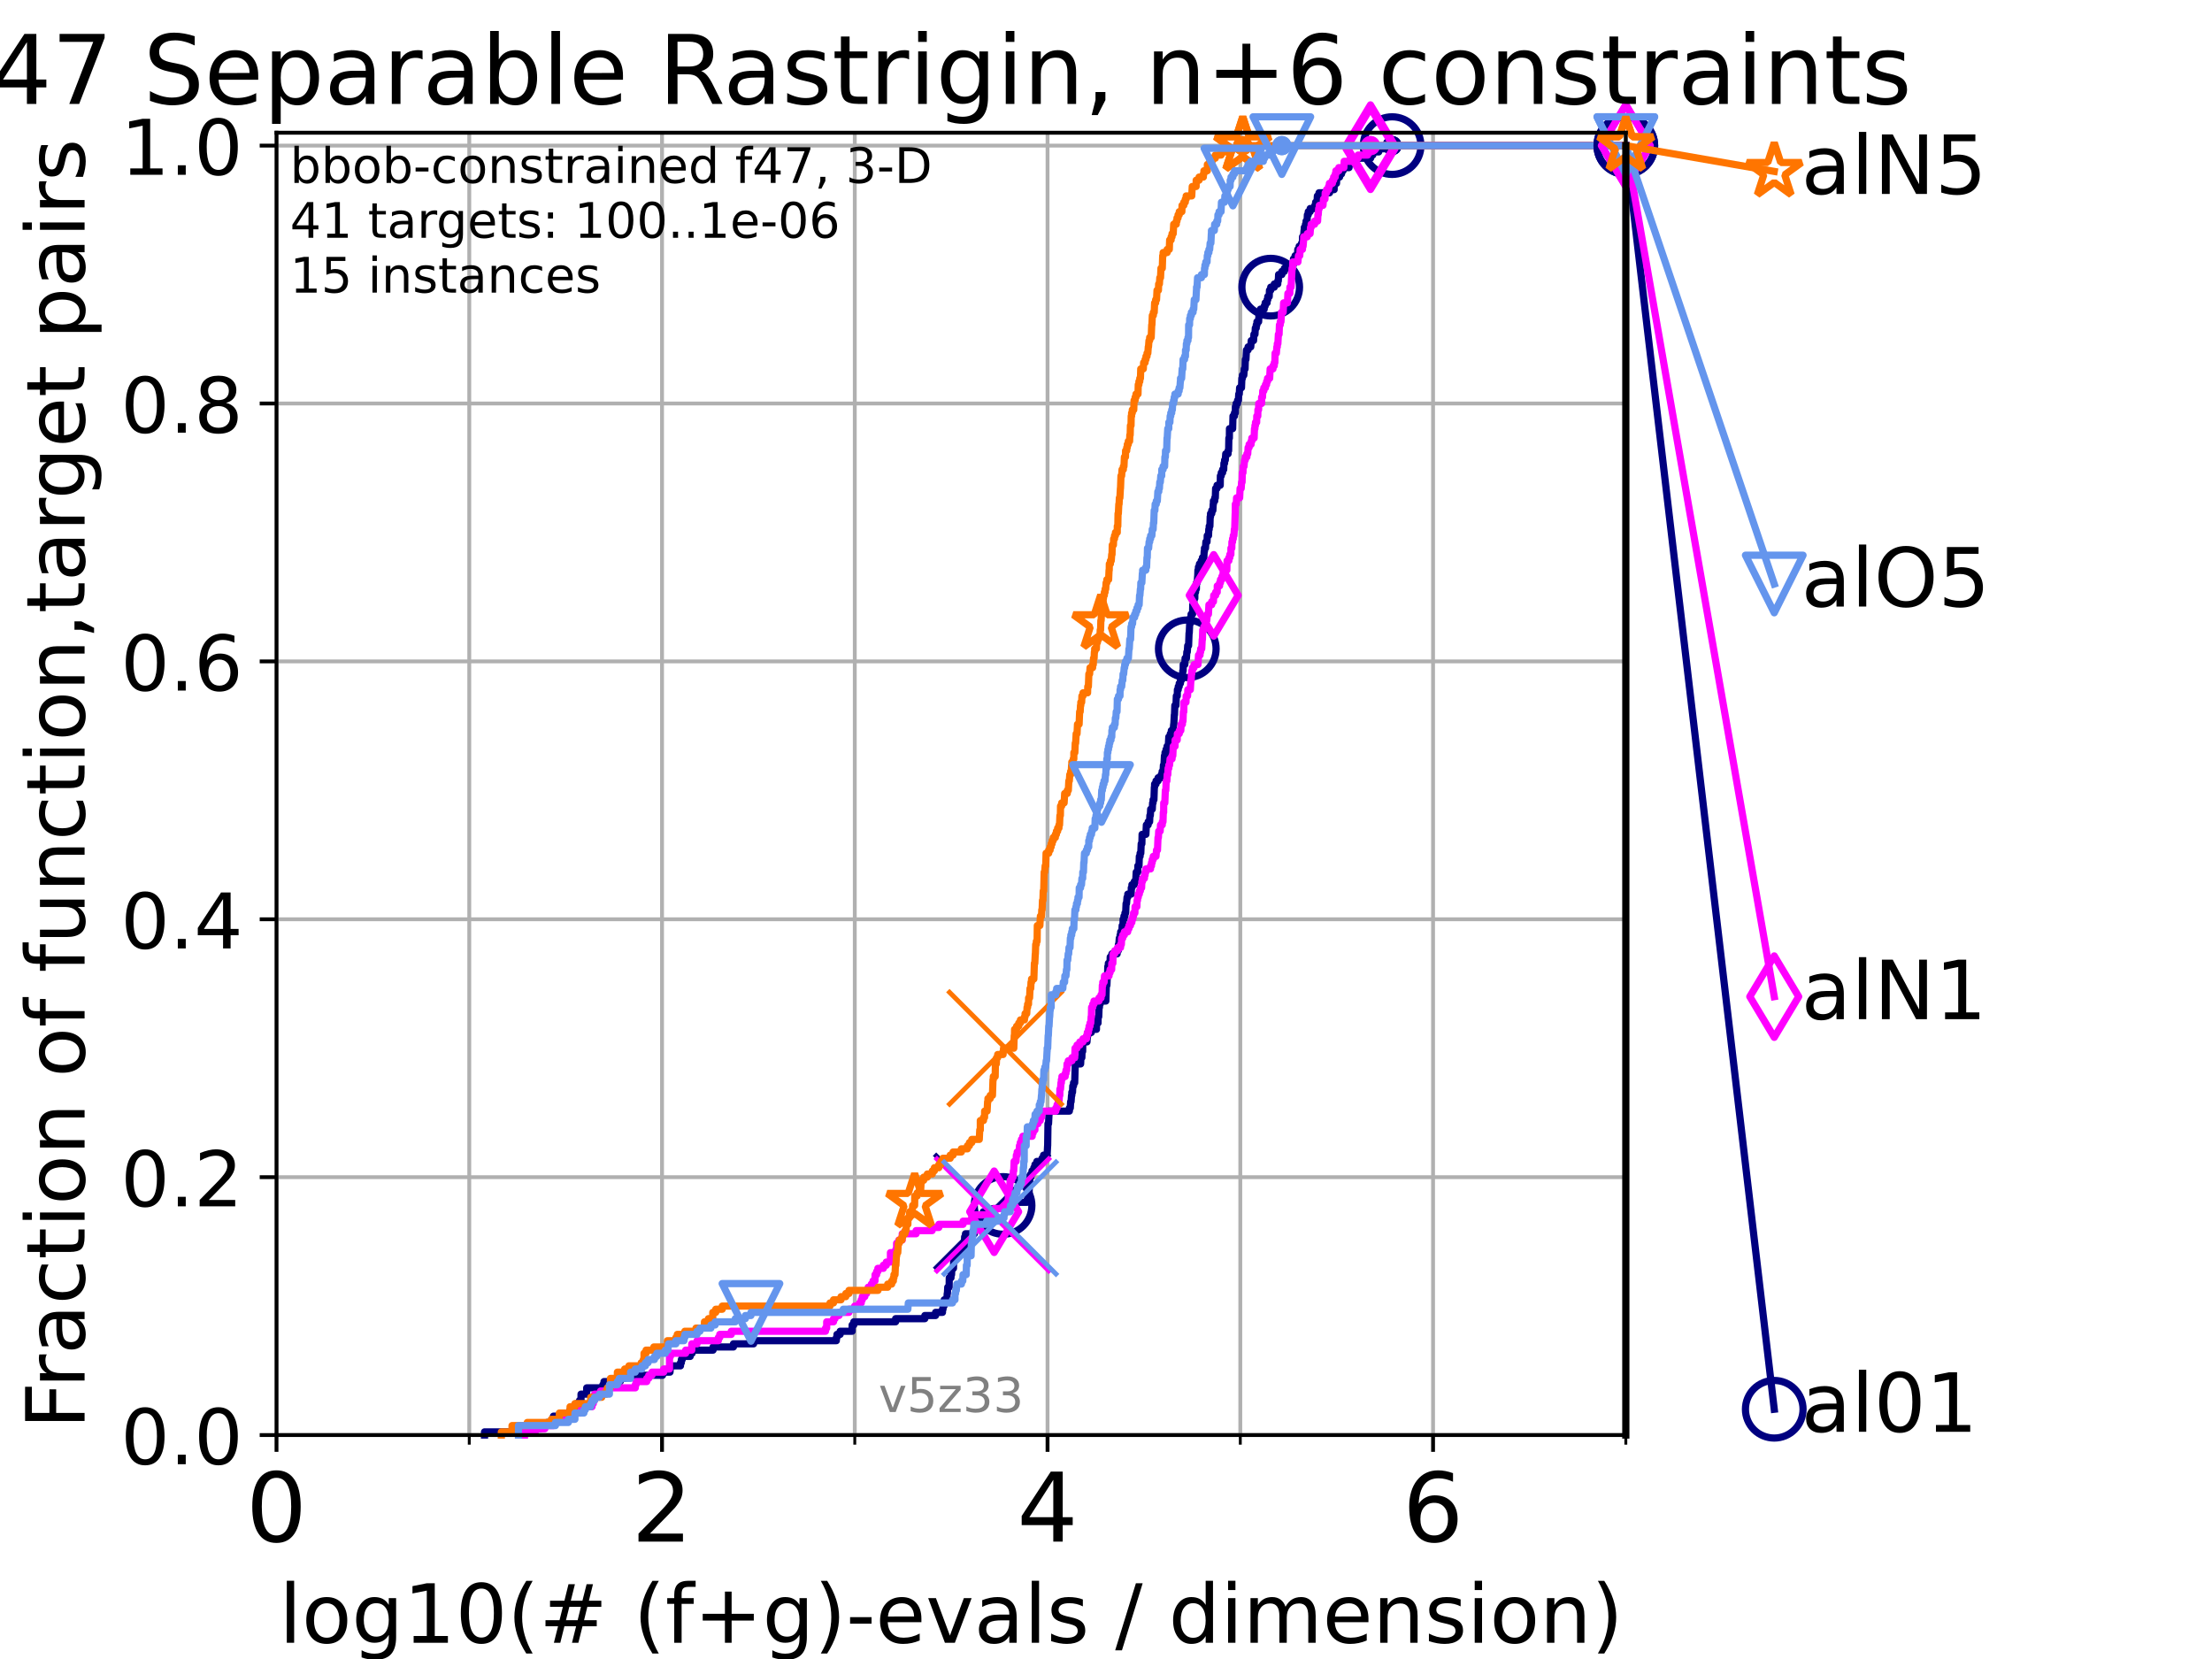 <?xml version="1.0" encoding="utf-8" standalone="no"?>
<!DOCTYPE svg PUBLIC "-//W3C//DTD SVG 1.1//EN"
  "http://www.w3.org/Graphics/SVG/1.1/DTD/svg11.dtd">
<!-- Created with matplotlib (https://matplotlib.org/) -->
<svg height="345.6pt" version="1.1" viewBox="0 0 460.8 345.6" width="460.8pt" xmlns="http://www.w3.org/2000/svg" xmlns:xlink="http://www.w3.org/1999/xlink">
 <defs>
  <style type="text/css">*{stroke-linecap:butt;stroke-linejoin:round;}</style>
 </defs>
 <g id="figure_1">
  <g id="patch_1">
   <path d="M 0 345.6 
L 460.8 345.6 
L 460.8 0 
L 0 0 
z
" style="fill:#ffffff;"/>
  </g>
  <g id="axes_1">
   <g id="patch_2">
    <path d="M 57.6 298.944 
L 338.688 298.944 
L 338.688 27.648 
L 57.6 27.648 
z
" style="fill:#ffffff;"/>
   </g>
   <g id="matplotlib.axis_1">
    <g id="xtick_1">
     <g id="line2d_1">
      <path clip-path="url(#p0f71ceb532)" d="M 57.6 298.944 
L 57.6 27.648 
" style="fill:none;stroke:#b0b0b0;stroke-linecap:square;stroke-width:0.8;"/>
     </g>
     <g id="line2d_2">
      <defs>
       <path d="M 0 0 
L 0 3.5 
" id="m5ab2e7c3d1" style="stroke:#000000;stroke-width:0.8;"/>
      </defs>
      <g>
       <use style="stroke:#000000;stroke-width:0.8;" x="57.6" xlink:href="#m5ab2e7c3d1" y="298.944"/>
      </g>
     </g>
     <g id="text_1">
      <!-- 0 -->
      <g transform="translate(51.237 321.141)scale(0.2 -0.2)">
       <defs>
        <path d="M 31.781 66.406 
Q 24.172 66.406 20.328 58.906 
Q 16.5 51.422 16.5 36.375 
Q 16.5 21.391 20.328 13.891 
Q 24.172 6.391 31.781 6.391 
Q 39.453 6.391 43.281 13.891 
Q 47.125 21.391 47.125 36.375 
Q 47.125 51.422 43.281 58.906 
Q 39.453 66.406 31.781 66.406 
z
M 31.781 74.219 
Q 44.047 74.219 50.516 64.516 
Q 56.984 54.828 56.984 36.375 
Q 56.984 17.969 50.516 8.266 
Q 44.047 -1.422 31.781 -1.422 
Q 19.531 -1.422 13.062 8.266 
Q 6.594 17.969 6.594 36.375 
Q 6.594 54.828 13.062 64.516 
Q 19.531 74.219 31.781 74.219 
z
" id="DejaVuSans-48"/>
       </defs>
       <use xlink:href="#DejaVuSans-48"/>
      </g>
     </g>
    </g>
    <g id="xtick_2">
     <g id="line2d_3">
      <path clip-path="url(#p0f71ceb532)" d="M 137.911 298.944 
L 137.911 27.648 
" style="fill:none;stroke:#b0b0b0;stroke-linecap:square;stroke-width:0.8;"/>
     </g>
     <g id="line2d_4">
      <g>
       <use style="stroke:#000000;stroke-width:0.8;" x="137.911" xlink:href="#m5ab2e7c3d1" y="298.944"/>
      </g>
     </g>
     <g id="text_2">
      <!-- 2 -->
      <g transform="translate(131.548 321.141)scale(0.2 -0.2)">
       <defs>
        <path d="M 19.188 8.297 
L 53.609 8.297 
L 53.609 0 
L 7.328 0 
L 7.328 8.297 
Q 12.938 14.109 22.625 23.891 
Q 32.328 33.688 34.812 36.531 
Q 39.547 41.844 41.422 45.531 
Q 43.312 49.219 43.312 52.781 
Q 43.312 58.594 39.234 62.25 
Q 35.156 65.922 28.609 65.922 
Q 23.969 65.922 18.812 64.312 
Q 13.672 62.703 7.812 59.422 
L 7.812 69.391 
Q 13.766 71.781 18.938 73 
Q 24.125 74.219 28.422 74.219 
Q 39.75 74.219 46.484 68.547 
Q 53.219 62.891 53.219 53.422 
Q 53.219 48.922 51.531 44.891 
Q 49.859 40.875 45.406 35.406 
Q 44.188 33.984 37.641 27.219 
Q 31.109 20.453 19.188 8.297 
z
" id="DejaVuSans-50"/>
       </defs>
       <use xlink:href="#DejaVuSans-50"/>
      </g>
     </g>
    </g>
    <g id="xtick_3">
     <g id="line2d_5">
      <path clip-path="url(#p0f71ceb532)" d="M 218.222 298.944 
L 218.222 27.648 
" style="fill:none;stroke:#b0b0b0;stroke-linecap:square;stroke-width:0.8;"/>
     </g>
     <g id="line2d_6">
      <g>
       <use style="stroke:#000000;stroke-width:0.8;" x="218.222" xlink:href="#m5ab2e7c3d1" y="298.944"/>
      </g>
     </g>
     <g id="text_3">
      <!-- 4 -->
      <g transform="translate(211.859 321.141)scale(0.2 -0.2)">
       <defs>
        <path d="M 37.797 64.312 
L 12.891 25.391 
L 37.797 25.391 
z
M 35.203 72.906 
L 47.609 72.906 
L 47.609 25.391 
L 58.016 25.391 
L 58.016 17.188 
L 47.609 17.188 
L 47.609 0 
L 37.797 0 
L 37.797 17.188 
L 4.891 17.188 
L 4.891 26.703 
z
" id="DejaVuSans-52"/>
       </defs>
       <use xlink:href="#DejaVuSans-52"/>
      </g>
     </g>
    </g>
    <g id="xtick_4">
     <g id="line2d_7">
      <path clip-path="url(#p0f71ceb532)" d="M 298.533 298.944 
L 298.533 27.648 
" style="fill:none;stroke:#b0b0b0;stroke-linecap:square;stroke-width:0.8;"/>
     </g>
     <g id="line2d_8">
      <g>
       <use style="stroke:#000000;stroke-width:0.8;" x="298.533" xlink:href="#m5ab2e7c3d1" y="298.944"/>
      </g>
     </g>
     <g id="text_4">
      <!-- 6 -->
      <g transform="translate(292.17 321.141)scale(0.2 -0.2)">
       <defs>
        <path d="M 33.016 40.375 
Q 26.375 40.375 22.484 35.828 
Q 18.609 31.297 18.609 23.391 
Q 18.609 15.531 22.484 10.953 
Q 26.375 6.391 33.016 6.391 
Q 39.656 6.391 43.531 10.953 
Q 47.406 15.531 47.406 23.391 
Q 47.406 31.297 43.531 35.828 
Q 39.656 40.375 33.016 40.375 
z
M 52.594 71.297 
L 52.594 62.312 
Q 48.875 64.062 45.094 64.984 
Q 41.312 65.922 37.594 65.922 
Q 27.828 65.922 22.672 59.328 
Q 17.531 52.734 16.797 39.406 
Q 19.672 43.656 24.016 45.922 
Q 28.375 48.188 33.594 48.188 
Q 44.578 48.188 50.953 41.516 
Q 57.328 34.859 57.328 23.391 
Q 57.328 12.156 50.688 5.359 
Q 44.047 -1.422 33.016 -1.422 
Q 20.359 -1.422 13.672 8.266 
Q 6.984 17.969 6.984 36.375 
Q 6.984 53.656 15.188 63.938 
Q 23.391 74.219 37.203 74.219 
Q 40.922 74.219 44.703 73.484 
Q 48.484 72.75 52.594 71.297 
z
" id="DejaVuSans-54"/>
       </defs>
       <use xlink:href="#DejaVuSans-54"/>
      </g>
     </g>
    </g>
    <g id="xtick_5">
     <g id="line2d_9">
      <path clip-path="url(#p0f71ceb532)" d="M 97.755 298.944 
L 97.755 27.648 
" style="fill:none;stroke:#b0b0b0;stroke-linecap:square;stroke-width:0.8;"/>
     </g>
     <g id="line2d_10">
      <defs>
       <path d="M 0 0 
L 0 2 
" id="m21f258e317" style="stroke:#000000;stroke-width:0.6;"/>
      </defs>
      <g>
       <use style="stroke:#000000;stroke-width:0.6;" x="97.755" xlink:href="#m21f258e317" y="298.944"/>
      </g>
     </g>
    </g>
    <g id="xtick_6">
     <g id="line2d_11">
      <path clip-path="url(#p0f71ceb532)" d="M 178.066 298.944 
L 178.066 27.648 
" style="fill:none;stroke:#b0b0b0;stroke-linecap:square;stroke-width:0.8;"/>
     </g>
     <g id="line2d_12">
      <g>
       <use style="stroke:#000000;stroke-width:0.6;" x="178.066" xlink:href="#m21f258e317" y="298.944"/>
      </g>
     </g>
    </g>
    <g id="xtick_7">
     <g id="line2d_13">
      <path clip-path="url(#p0f71ceb532)" d="M 258.377 298.944 
L 258.377 27.648 
" style="fill:none;stroke:#b0b0b0;stroke-linecap:square;stroke-width:0.8;"/>
     </g>
     <g id="line2d_14">
      <g>
       <use style="stroke:#000000;stroke-width:0.6;" x="258.377" xlink:href="#m21f258e317" y="298.944"/>
      </g>
     </g>
    </g>
    <g id="xtick_8">
     <g id="line2d_15">
      <path clip-path="url(#p0f71ceb532)" d="M 338.688 298.944 
L 338.688 27.648 
" style="fill:none;stroke:#b0b0b0;stroke-linecap:square;stroke-width:0.8;"/>
     </g>
     <g id="line2d_16">
      <g>
       <use style="stroke:#000000;stroke-width:0.6;" x="338.688" xlink:href="#m21f258e317" y="298.944"/>
      </g>
     </g>
    </g>
    <g id="text_5">
     <!-- log10(# (f+g)-evals / dimension) -->
     <g transform="translate(58.145 342.218)scale(0.17 -0.17)">
      <defs>
       <path d="M 9.422 75.984 
L 18.406 75.984 
L 18.406 0 
L 9.422 0 
z
" id="DejaVuSans-108"/>
       <path d="M 30.609 48.391 
Q 23.391 48.391 19.188 42.75 
Q 14.984 37.109 14.984 27.297 
Q 14.984 17.484 19.156 11.844 
Q 23.344 6.203 30.609 6.203 
Q 37.797 6.203 41.984 11.859 
Q 46.188 17.531 46.188 27.297 
Q 46.188 37.016 41.984 42.703 
Q 37.797 48.391 30.609 48.391 
z
M 30.609 56 
Q 42.328 56 49.016 48.375 
Q 55.719 40.766 55.719 27.297 
Q 55.719 13.875 49.016 6.219 
Q 42.328 -1.422 30.609 -1.422 
Q 18.844 -1.422 12.172 6.219 
Q 5.516 13.875 5.516 27.297 
Q 5.516 40.766 12.172 48.375 
Q 18.844 56 30.609 56 
z
" id="DejaVuSans-111"/>
       <path d="M 45.406 27.984 
Q 45.406 37.75 41.375 43.109 
Q 37.359 48.484 30.078 48.484 
Q 22.859 48.484 18.828 43.109 
Q 14.797 37.75 14.797 27.984 
Q 14.797 18.266 18.828 12.891 
Q 22.859 7.516 30.078 7.516 
Q 37.359 7.516 41.375 12.891 
Q 45.406 18.266 45.406 27.984 
z
M 54.391 6.781 
Q 54.391 -7.172 48.188 -13.984 
Q 42 -20.797 29.203 -20.797 
Q 24.469 -20.797 20.266 -20.094 
Q 16.062 -19.391 12.109 -17.922 
L 12.109 -9.188 
Q 16.062 -11.328 19.922 -12.344 
Q 23.781 -13.375 27.781 -13.375 
Q 36.625 -13.375 41.016 -8.766 
Q 45.406 -4.156 45.406 5.172 
L 45.406 9.625 
Q 42.625 4.781 38.281 2.391 
Q 33.938 0 27.875 0 
Q 17.828 0 11.672 7.656 
Q 5.516 15.328 5.516 27.984 
Q 5.516 40.672 11.672 48.328 
Q 17.828 56 27.875 56 
Q 33.938 56 38.281 53.609 
Q 42.625 51.219 45.406 46.391 
L 45.406 54.688 
L 54.391 54.688 
z
" id="DejaVuSans-103"/>
       <path d="M 12.406 8.297 
L 28.516 8.297 
L 28.516 63.922 
L 10.984 60.406 
L 10.984 69.391 
L 28.422 72.906 
L 38.281 72.906 
L 38.281 8.297 
L 54.391 8.297 
L 54.391 0 
L 12.406 0 
z
" id="DejaVuSans-49"/>
       <path d="M 31 75.875 
Q 24.469 64.656 21.281 53.656 
Q 18.109 42.672 18.109 31.391 
Q 18.109 20.125 21.312 9.062 
Q 24.516 -2 31 -13.188 
L 23.188 -13.188 
Q 15.875 -1.703 12.234 9.375 
Q 8.594 20.453 8.594 31.391 
Q 8.594 42.281 12.203 53.312 
Q 15.828 64.359 23.188 75.875 
z
" id="DejaVuSans-40"/>
       <path d="M 51.125 44 
L 36.922 44 
L 32.812 27.688 
L 47.125 27.688 
z
M 43.797 71.781 
L 38.719 51.516 
L 52.984 51.516 
L 58.109 71.781 
L 65.922 71.781 
L 60.891 51.516 
L 76.125 51.516 
L 76.125 44 
L 58.984 44 
L 54.984 27.688 
L 70.516 27.688 
L 70.516 20.219 
L 53.078 20.219 
L 48 0 
L 40.188 0 
L 45.219 20.219 
L 30.906 20.219 
L 25.875 0 
L 18.016 0 
L 23.094 20.219 
L 7.719 20.219 
L 7.719 27.688 
L 24.906 27.688 
L 29 44 
L 13.281 44 
L 13.281 51.516 
L 30.906 51.516 
L 35.891 71.781 
z
" id="DejaVuSans-35"/>
       <path id="DejaVuSans-32"/>
       <path d="M 37.109 75.984 
L 37.109 68.5 
L 28.516 68.5 
Q 23.688 68.5 21.797 66.547 
Q 19.922 64.594 19.922 59.516 
L 19.922 54.688 
L 34.719 54.688 
L 34.719 47.703 
L 19.922 47.703 
L 19.922 0 
L 10.891 0 
L 10.891 47.703 
L 2.297 47.703 
L 2.297 54.688 
L 10.891 54.688 
L 10.891 58.5 
Q 10.891 67.625 15.141 71.797 
Q 19.391 75.984 28.609 75.984 
z
" id="DejaVuSans-102"/>
       <path d="M 46 62.703 
L 46 35.5 
L 73.188 35.5 
L 73.188 27.203 
L 46 27.203 
L 46 0 
L 37.797 0 
L 37.797 27.203 
L 10.594 27.203 
L 10.594 35.5 
L 37.797 35.5 
L 37.797 62.703 
z
" id="DejaVuSans-43"/>
       <path d="M 8.016 75.875 
L 15.828 75.875 
Q 23.141 64.359 26.781 53.312 
Q 30.422 42.281 30.422 31.391 
Q 30.422 20.453 26.781 9.375 
Q 23.141 -1.703 15.828 -13.188 
L 8.016 -13.188 
Q 14.5 -2 17.703 9.062 
Q 20.906 20.125 20.906 31.391 
Q 20.906 42.672 17.703 53.656 
Q 14.5 64.656 8.016 75.875 
z
" id="DejaVuSans-41"/>
       <path d="M 4.891 31.391 
L 31.203 31.391 
L 31.203 23.391 
L 4.891 23.391 
z
" id="DejaVuSans-45"/>
       <path d="M 56.203 29.594 
L 56.203 25.203 
L 14.891 25.203 
Q 15.484 15.922 20.484 11.062 
Q 25.484 6.203 34.422 6.203 
Q 39.594 6.203 44.453 7.469 
Q 49.312 8.734 54.109 11.281 
L 54.109 2.781 
Q 49.266 0.734 44.188 -0.344 
Q 39.109 -1.422 33.891 -1.422 
Q 20.797 -1.422 13.156 6.188 
Q 5.516 13.812 5.516 26.812 
Q 5.516 40.234 12.766 48.109 
Q 20.016 56 32.328 56 
Q 43.359 56 49.781 48.891 
Q 56.203 41.797 56.203 29.594 
z
M 47.219 32.234 
Q 47.125 39.594 43.094 43.984 
Q 39.062 48.391 32.422 48.391 
Q 24.906 48.391 20.391 44.141 
Q 15.875 39.891 15.188 32.172 
z
" id="DejaVuSans-101"/>
       <path d="M 2.984 54.688 
L 12.5 54.688 
L 29.594 8.797 
L 46.688 54.688 
L 56.203 54.688 
L 35.688 0 
L 23.484 0 
z
" id="DejaVuSans-118"/>
       <path d="M 34.281 27.484 
Q 23.391 27.484 19.188 25 
Q 14.984 22.516 14.984 16.5 
Q 14.984 11.719 18.141 8.906 
Q 21.297 6.109 26.703 6.109 
Q 34.188 6.109 38.703 11.406 
Q 43.219 16.703 43.219 25.484 
L 43.219 27.484 
z
M 52.203 31.203 
L 52.203 0 
L 43.219 0 
L 43.219 8.297 
Q 40.141 3.328 35.547 0.953 
Q 30.953 -1.422 24.312 -1.422 
Q 15.922 -1.422 10.953 3.297 
Q 6 8.016 6 15.922 
Q 6 25.141 12.172 29.828 
Q 18.359 34.516 30.609 34.516 
L 43.219 34.516 
L 43.219 35.406 
Q 43.219 41.609 39.141 45 
Q 35.062 48.391 27.688 48.391 
Q 23 48.391 18.547 47.266 
Q 14.109 46.141 10.016 43.891 
L 10.016 52.203 
Q 14.938 54.109 19.578 55.047 
Q 24.219 56 28.609 56 
Q 40.484 56 46.344 49.844 
Q 52.203 43.703 52.203 31.203 
z
" id="DejaVuSans-97"/>
       <path d="M 44.281 53.078 
L 44.281 44.578 
Q 40.484 46.531 36.375 47.5 
Q 32.281 48.484 27.875 48.484 
Q 21.188 48.484 17.844 46.438 
Q 14.5 44.391 14.5 40.281 
Q 14.5 37.156 16.891 35.375 
Q 19.281 33.594 26.516 31.984 
L 29.594 31.297 
Q 39.156 29.25 43.188 25.516 
Q 47.219 21.781 47.219 15.094 
Q 47.219 7.469 41.188 3.016 
Q 35.156 -1.422 24.609 -1.422 
Q 20.219 -1.422 15.453 -0.562 
Q 10.688 0.297 5.422 2 
L 5.422 11.281 
Q 10.406 8.688 15.234 7.391 
Q 20.062 6.109 24.812 6.109 
Q 31.156 6.109 34.562 8.281 
Q 37.984 10.453 37.984 14.406 
Q 37.984 18.062 35.516 20.016 
Q 33.062 21.969 24.703 23.781 
L 21.578 24.516 
Q 13.234 26.266 9.516 29.906 
Q 5.812 33.547 5.812 39.891 
Q 5.812 47.609 11.281 51.797 
Q 16.75 56 26.812 56 
Q 31.781 56 36.172 55.266 
Q 40.578 54.547 44.281 53.078 
z
" id="DejaVuSans-115"/>
       <path d="M 25.391 72.906 
L 33.688 72.906 
L 8.297 -9.281 
L 0 -9.281 
z
" id="DejaVuSans-47"/>
       <path d="M 45.406 46.391 
L 45.406 75.984 
L 54.391 75.984 
L 54.391 0 
L 45.406 0 
L 45.406 8.203 
Q 42.578 3.328 38.25 0.953 
Q 33.938 -1.422 27.875 -1.422 
Q 17.969 -1.422 11.734 6.484 
Q 5.516 14.406 5.516 27.297 
Q 5.516 40.188 11.734 48.094 
Q 17.969 56 27.875 56 
Q 33.938 56 38.25 53.625 
Q 42.578 51.266 45.406 46.391 
z
M 14.797 27.297 
Q 14.797 17.391 18.875 11.75 
Q 22.953 6.109 30.078 6.109 
Q 37.203 6.109 41.297 11.75 
Q 45.406 17.391 45.406 27.297 
Q 45.406 37.203 41.297 42.844 
Q 37.203 48.484 30.078 48.484 
Q 22.953 48.484 18.875 42.844 
Q 14.797 37.203 14.797 27.297 
z
" id="DejaVuSans-100"/>
       <path d="M 9.422 54.688 
L 18.406 54.688 
L 18.406 0 
L 9.422 0 
z
M 9.422 75.984 
L 18.406 75.984 
L 18.406 64.594 
L 9.422 64.594 
z
" id="DejaVuSans-105"/>
       <path d="M 52 44.188 
Q 55.375 50.25 60.062 53.125 
Q 64.75 56 71.094 56 
Q 79.641 56 84.281 50.016 
Q 88.922 44.047 88.922 33.016 
L 88.922 0 
L 79.891 0 
L 79.891 32.719 
Q 79.891 40.578 77.094 44.375 
Q 74.312 48.188 68.609 48.188 
Q 61.625 48.188 57.562 43.547 
Q 53.516 38.922 53.516 30.906 
L 53.516 0 
L 44.484 0 
L 44.484 32.719 
Q 44.484 40.625 41.703 44.406 
Q 38.922 48.188 33.109 48.188 
Q 26.219 48.188 22.156 43.531 
Q 18.109 38.875 18.109 30.906 
L 18.109 0 
L 9.078 0 
L 9.078 54.688 
L 18.109 54.688 
L 18.109 46.188 
Q 21.188 51.219 25.484 53.609 
Q 29.781 56 35.688 56 
Q 41.656 56 45.828 52.969 
Q 50 49.953 52 44.188 
z
" id="DejaVuSans-109"/>
       <path d="M 54.891 33.016 
L 54.891 0 
L 45.906 0 
L 45.906 32.719 
Q 45.906 40.484 42.875 44.328 
Q 39.844 48.188 33.797 48.188 
Q 26.516 48.188 22.312 43.547 
Q 18.109 38.922 18.109 30.906 
L 18.109 0 
L 9.078 0 
L 9.078 54.688 
L 18.109 54.688 
L 18.109 46.188 
Q 21.344 51.125 25.703 53.562 
Q 30.078 56 35.797 56 
Q 45.219 56 50.047 50.172 
Q 54.891 44.344 54.891 33.016 
z
" id="DejaVuSans-110"/>
      </defs>
      <use xlink:href="#DejaVuSans-108"/>
      <use x="27.783" xlink:href="#DejaVuSans-111"/>
      <use x="88.965" xlink:href="#DejaVuSans-103"/>
      <use x="152.441" xlink:href="#DejaVuSans-49"/>
      <use x="216.064" xlink:href="#DejaVuSans-48"/>
      <use x="279.688" xlink:href="#DejaVuSans-40"/>
      <use x="318.701" xlink:href="#DejaVuSans-35"/>
      <use x="402.49" xlink:href="#DejaVuSans-32"/>
      <use x="434.277" xlink:href="#DejaVuSans-40"/>
      <use x="473.291" xlink:href="#DejaVuSans-102"/>
      <use x="508.496" xlink:href="#DejaVuSans-43"/>
      <use x="592.285" xlink:href="#DejaVuSans-103"/>
      <use x="655.762" xlink:href="#DejaVuSans-41"/>
      <use x="694.775" xlink:href="#DejaVuSans-45"/>
      <use x="730.859" xlink:href="#DejaVuSans-101"/>
      <use x="792.383" xlink:href="#DejaVuSans-118"/>
      <use x="851.562" xlink:href="#DejaVuSans-97"/>
      <use x="912.842" xlink:href="#DejaVuSans-108"/>
      <use x="940.625" xlink:href="#DejaVuSans-115"/>
      <use x="992.725" xlink:href="#DejaVuSans-32"/>
      <use x="1024.512" xlink:href="#DejaVuSans-47"/>
      <use x="1058.203" xlink:href="#DejaVuSans-32"/>
      <use x="1089.99" xlink:href="#DejaVuSans-100"/>
      <use x="1153.467" xlink:href="#DejaVuSans-105"/>
      <use x="1181.25" xlink:href="#DejaVuSans-109"/>
      <use x="1278.662" xlink:href="#DejaVuSans-101"/>
      <use x="1340.186" xlink:href="#DejaVuSans-110"/>
      <use x="1403.564" xlink:href="#DejaVuSans-115"/>
      <use x="1455.664" xlink:href="#DejaVuSans-105"/>
      <use x="1483.447" xlink:href="#DejaVuSans-111"/>
      <use x="1544.629" xlink:href="#DejaVuSans-110"/>
      <use x="1608.008" xlink:href="#DejaVuSans-41"/>
     </g>
    </g>
   </g>
   <g id="matplotlib.axis_2">
    <g id="ytick_1">
     <g id="line2d_17">
      <path clip-path="url(#p0f71ceb532)" d="M 57.6 298.944 
L 338.688 298.944 
" style="fill:none;stroke:#b0b0b0;stroke-linecap:square;stroke-width:0.8;"/>
     </g>
     <g id="line2d_18">
      <defs>
       <path d="M 0 0 
L -3.5 0 
" id="m352030ebf0" style="stroke:#000000;stroke-width:0.8;"/>
      </defs>
      <g>
       <use style="stroke:#000000;stroke-width:0.8;" x="57.6" xlink:href="#m352030ebf0" y="298.944"/>
      </g>
     </g>
     <g id="text_6">
      <!-- 0.0 -->
      <g transform="translate(25.155 305.023)scale(0.16 -0.16)">
       <defs>
        <path d="M 10.688 12.406 
L 21 12.406 
L 21 0 
L 10.688 0 
z
" id="DejaVuSans-46"/>
       </defs>
       <use xlink:href="#DejaVuSans-48"/>
       <use x="63.623" xlink:href="#DejaVuSans-46"/>
       <use x="95.41" xlink:href="#DejaVuSans-48"/>
      </g>
     </g>
    </g>
    <g id="ytick_2">
     <g id="line2d_19">
      <path clip-path="url(#p0f71ceb532)" d="M 57.6 245.222 
L 338.688 245.222 
" style="fill:none;stroke:#b0b0b0;stroke-linecap:square;stroke-width:0.8;"/>
     </g>
     <g id="line2d_20">
      <g>
       <use style="stroke:#000000;stroke-width:0.8;" x="57.6" xlink:href="#m352030ebf0" y="245.222"/>
      </g>
     </g>
     <g id="text_7">
      <!-- 0.2 -->
      <g transform="translate(25.155 251.301)scale(0.16 -0.16)">
       <use xlink:href="#DejaVuSans-48"/>
       <use x="63.623" xlink:href="#DejaVuSans-46"/>
       <use x="95.41" xlink:href="#DejaVuSans-50"/>
      </g>
     </g>
    </g>
    <g id="ytick_3">
     <g id="line2d_21">
      <path clip-path="url(#p0f71ceb532)" d="M 57.6 191.5 
L 338.688 191.5 
" style="fill:none;stroke:#b0b0b0;stroke-linecap:square;stroke-width:0.8;"/>
     </g>
     <g id="line2d_22">
      <g>
       <use style="stroke:#000000;stroke-width:0.8;" x="57.6" xlink:href="#m352030ebf0" y="191.5"/>
      </g>
     </g>
     <g id="text_8">
      <!-- 0.4 -->
      <g transform="translate(25.155 197.579)scale(0.16 -0.16)">
       <use xlink:href="#DejaVuSans-48"/>
       <use x="63.623" xlink:href="#DejaVuSans-46"/>
       <use x="95.41" xlink:href="#DejaVuSans-52"/>
      </g>
     </g>
    </g>
    <g id="ytick_4">
     <g id="line2d_23">
      <path clip-path="url(#p0f71ceb532)" d="M 57.6 137.778 
L 338.688 137.778 
" style="fill:none;stroke:#b0b0b0;stroke-linecap:square;stroke-width:0.8;"/>
     </g>
     <g id="line2d_24">
      <g>
       <use style="stroke:#000000;stroke-width:0.8;" x="57.6" xlink:href="#m352030ebf0" y="137.778"/>
      </g>
     </g>
     <g id="text_9">
      <!-- 0.6 -->
      <g transform="translate(25.155 143.857)scale(0.16 -0.16)">
       <use xlink:href="#DejaVuSans-48"/>
       <use x="63.623" xlink:href="#DejaVuSans-46"/>
       <use x="95.41" xlink:href="#DejaVuSans-54"/>
      </g>
     </g>
    </g>
    <g id="ytick_5">
     <g id="line2d_25">
      <path clip-path="url(#p0f71ceb532)" d="M 57.6 84.056 
L 338.688 84.056 
" style="fill:none;stroke:#b0b0b0;stroke-linecap:square;stroke-width:0.8;"/>
     </g>
     <g id="line2d_26">
      <g>
       <use style="stroke:#000000;stroke-width:0.8;" x="57.6" xlink:href="#m352030ebf0" y="84.056"/>
      </g>
     </g>
     <g id="text_10">
      <!-- 0.8 -->
      <g transform="translate(25.155 90.135)scale(0.16 -0.16)">
       <defs>
        <path d="M 31.781 34.625 
Q 24.75 34.625 20.719 30.859 
Q 16.703 27.094 16.703 20.516 
Q 16.703 13.922 20.719 10.156 
Q 24.75 6.391 31.781 6.391 
Q 38.812 6.391 42.859 10.172 
Q 46.922 13.969 46.922 20.516 
Q 46.922 27.094 42.891 30.859 
Q 38.875 34.625 31.781 34.625 
z
M 21.922 38.812 
Q 15.578 40.375 12.031 44.719 
Q 8.5 49.078 8.5 55.328 
Q 8.5 64.062 14.719 69.141 
Q 20.953 74.219 31.781 74.219 
Q 42.672 74.219 48.875 69.141 
Q 55.078 64.062 55.078 55.328 
Q 55.078 49.078 51.531 44.719 
Q 48 40.375 41.703 38.812 
Q 48.828 37.156 52.797 32.312 
Q 56.781 27.484 56.781 20.516 
Q 56.781 9.906 50.312 4.234 
Q 43.844 -1.422 31.781 -1.422 
Q 19.734 -1.422 13.25 4.234 
Q 6.781 9.906 6.781 20.516 
Q 6.781 27.484 10.781 32.312 
Q 14.797 37.156 21.922 38.812 
z
M 18.312 54.391 
Q 18.312 48.734 21.844 45.562 
Q 25.391 42.391 31.781 42.391 
Q 38.141 42.391 41.719 45.562 
Q 45.312 48.734 45.312 54.391 
Q 45.312 60.062 41.719 63.234 
Q 38.141 66.406 31.781 66.406 
Q 25.391 66.406 21.844 63.234 
Q 18.312 60.062 18.312 54.391 
z
" id="DejaVuSans-56"/>
       </defs>
       <use xlink:href="#DejaVuSans-48"/>
       <use x="63.623" xlink:href="#DejaVuSans-46"/>
       <use x="95.41" xlink:href="#DejaVuSans-56"/>
      </g>
     </g>
    </g>
    <g id="ytick_6">
     <g id="line2d_27">
      <path clip-path="url(#p0f71ceb532)" d="M 57.6 30.334 
L 338.688 30.334 
" style="fill:none;stroke:#b0b0b0;stroke-linecap:square;stroke-width:0.8;"/>
     </g>
     <g id="line2d_28">
      <g>
       <use style="stroke:#000000;stroke-width:0.8;" x="57.6" xlink:href="#m352030ebf0" y="30.334"/>
      </g>
     </g>
     <g id="text_11">
      <!-- 1.0 -->
      <g transform="translate(25.155 36.413)scale(0.16 -0.16)">
       <use xlink:href="#DejaVuSans-49"/>
       <use x="63.623" xlink:href="#DejaVuSans-46"/>
       <use x="95.41" xlink:href="#DejaVuSans-48"/>
      </g>
     </g>
    </g>
    <g id="text_12">
     <!-- Fraction of function,target pairs -->
     <g transform="translate(17.62 297.681)rotate(-90)scale(0.17 -0.17)">
      <defs>
       <path d="M 9.812 72.906 
L 51.703 72.906 
L 51.703 64.594 
L 19.672 64.594 
L 19.672 43.109 
L 48.578 43.109 
L 48.578 34.812 
L 19.672 34.812 
L 19.672 0 
L 9.812 0 
z
" id="DejaVuSans-70"/>
       <path d="M 41.109 46.297 
Q 39.594 47.172 37.812 47.578 
Q 36.031 48 33.891 48 
Q 26.266 48 22.188 43.047 
Q 18.109 38.094 18.109 28.812 
L 18.109 0 
L 9.078 0 
L 9.078 54.688 
L 18.109 54.688 
L 18.109 46.188 
Q 20.953 51.172 25.484 53.578 
Q 30.031 56 36.531 56 
Q 37.453 56 38.578 55.875 
Q 39.703 55.766 41.062 55.516 
z
" id="DejaVuSans-114"/>
       <path d="M 48.781 52.594 
L 48.781 44.188 
Q 44.969 46.297 41.141 47.344 
Q 37.312 48.391 33.406 48.391 
Q 24.656 48.391 19.812 42.844 
Q 14.984 37.312 14.984 27.297 
Q 14.984 17.281 19.812 11.734 
Q 24.656 6.203 33.406 6.203 
Q 37.312 6.203 41.141 7.25 
Q 44.969 8.297 48.781 10.406 
L 48.781 2.094 
Q 45.016 0.344 40.984 -0.531 
Q 36.969 -1.422 32.422 -1.422 
Q 20.062 -1.422 12.781 6.344 
Q 5.516 14.109 5.516 27.297 
Q 5.516 40.672 12.859 48.328 
Q 20.219 56 33.016 56 
Q 37.156 56 41.109 55.141 
Q 45.062 54.297 48.781 52.594 
z
" id="DejaVuSans-99"/>
       <path d="M 18.312 70.219 
L 18.312 54.688 
L 36.812 54.688 
L 36.812 47.703 
L 18.312 47.703 
L 18.312 18.016 
Q 18.312 11.328 20.141 9.422 
Q 21.969 7.516 27.594 7.516 
L 36.812 7.516 
L 36.812 0 
L 27.594 0 
Q 17.188 0 13.234 3.875 
Q 9.281 7.766 9.281 18.016 
L 9.281 47.703 
L 2.688 47.703 
L 2.688 54.688 
L 9.281 54.688 
L 9.281 70.219 
z
" id="DejaVuSans-116"/>
       <path d="M 8.5 21.578 
L 8.5 54.688 
L 17.484 54.688 
L 17.484 21.922 
Q 17.484 14.156 20.5 10.266 
Q 23.531 6.391 29.594 6.391 
Q 36.859 6.391 41.078 11.031 
Q 45.312 15.672 45.312 23.688 
L 45.312 54.688 
L 54.297 54.688 
L 54.297 0 
L 45.312 0 
L 45.312 8.406 
Q 42.047 3.422 37.719 1 
Q 33.406 -1.422 27.688 -1.422 
Q 18.266 -1.422 13.375 4.438 
Q 8.5 10.297 8.5 21.578 
z
M 31.109 56 
z
" id="DejaVuSans-117"/>
       <path d="M 11.719 12.406 
L 22.016 12.406 
L 22.016 4 
L 14.016 -11.625 
L 7.719 -11.625 
L 11.719 4 
z
" id="DejaVuSans-44"/>
       <path d="M 18.109 8.203 
L 18.109 -20.797 
L 9.078 -20.797 
L 9.078 54.688 
L 18.109 54.688 
L 18.109 46.391 
Q 20.953 51.266 25.266 53.625 
Q 29.594 56 35.594 56 
Q 45.562 56 51.781 48.094 
Q 58.016 40.188 58.016 27.297 
Q 58.016 14.406 51.781 6.484 
Q 45.562 -1.422 35.594 -1.422 
Q 29.594 -1.422 25.266 0.953 
Q 20.953 3.328 18.109 8.203 
z
M 48.688 27.297 
Q 48.688 37.203 44.609 42.844 
Q 40.531 48.484 33.406 48.484 
Q 26.266 48.484 22.188 42.844 
Q 18.109 37.203 18.109 27.297 
Q 18.109 17.391 22.188 11.75 
Q 26.266 6.109 33.406 6.109 
Q 40.531 6.109 44.609 11.75 
Q 48.688 17.391 48.688 27.297 
z
" id="DejaVuSans-112"/>
      </defs>
      <use xlink:href="#DejaVuSans-70"/>
      <use x="50.27" xlink:href="#DejaVuSans-114"/>
      <use x="91.383" xlink:href="#DejaVuSans-97"/>
      <use x="152.662" xlink:href="#DejaVuSans-99"/>
      <use x="207.643" xlink:href="#DejaVuSans-116"/>
      <use x="246.852" xlink:href="#DejaVuSans-105"/>
      <use x="274.635" xlink:href="#DejaVuSans-111"/>
      <use x="335.816" xlink:href="#DejaVuSans-110"/>
      <use x="399.195" xlink:href="#DejaVuSans-32"/>
      <use x="430.982" xlink:href="#DejaVuSans-111"/>
      <use x="492.164" xlink:href="#DejaVuSans-102"/>
      <use x="527.369" xlink:href="#DejaVuSans-32"/>
      <use x="559.156" xlink:href="#DejaVuSans-102"/>
      <use x="594.361" xlink:href="#DejaVuSans-117"/>
      <use x="657.74" xlink:href="#DejaVuSans-110"/>
      <use x="721.119" xlink:href="#DejaVuSans-99"/>
      <use x="776.1" xlink:href="#DejaVuSans-116"/>
      <use x="815.309" xlink:href="#DejaVuSans-105"/>
      <use x="843.092" xlink:href="#DejaVuSans-111"/>
      <use x="904.273" xlink:href="#DejaVuSans-110"/>
      <use x="967.652" xlink:href="#DejaVuSans-44"/>
      <use x="999.439" xlink:href="#DejaVuSans-116"/>
      <use x="1038.648" xlink:href="#DejaVuSans-97"/>
      <use x="1099.928" xlink:href="#DejaVuSans-114"/>
      <use x="1139.291" xlink:href="#DejaVuSans-103"/>
      <use x="1202.768" xlink:href="#DejaVuSans-101"/>
      <use x="1264.291" xlink:href="#DejaVuSans-116"/>
      <use x="1303.5" xlink:href="#DejaVuSans-32"/>
      <use x="1335.287" xlink:href="#DejaVuSans-112"/>
      <use x="1398.764" xlink:href="#DejaVuSans-97"/>
      <use x="1460.043" xlink:href="#DejaVuSans-105"/>
      <use x="1487.826" xlink:href="#DejaVuSans-114"/>
      <use x="1528.939" xlink:href="#DejaVuSans-115"/>
     </g>
    </g>
   </g>
   <g id="line2d_29">
    <defs>
     <path d="M 0 1.5 
C 0.398 1.5 0.779 1.342 1.061 1.061 
C 1.342 0.779 1.5 0.398 1.5 0 
C 1.5 -0.398 1.342 -0.779 1.061 -1.061 
C 0.779 -1.342 0.398 -1.5 0 -1.5 
C -0.398 -1.5 -0.779 -1.342 -1.061 -1.061 
C -1.342 -0.779 -1.5 -0.398 -1.5 0 
C -1.5 0.398 -1.342 0.779 -1.061 1.061 
C -0.779 1.342 -0.398 1.5 0 1.5 
z
" id="m7df542afe2" style="stroke:#000080;"/>
    </defs>
    <g>
     <use style="fill:#000080;stroke:#000080;" x="290.005" xlink:href="#m7df542afe2" y="30.334"/>
     <use style="fill:#000080;stroke:#000080;" x="290.005" xlink:href="#m7df542afe2" y="30.334"/>
    </g>
   </g>
   <g id="line2d_30">
    <path d="M 100.935 298.944 
L 100.935 298.289 
L 108.006 298.289 
L 108.006 297.634 
L 112.532 297.634 
L 112.532 296.979 
L 113.966 296.979 
L 113.966 296.323 
L 115.291 296.323 
L 115.291 295.013 
L 118.04 295.013 
L 118.04 294.358 
L 118.752 294.358 
L 118.752 293.703 
L 119.436 293.703 
L 119.436 293.048 
L 120.094 293.048 
L 120.094 292.393 
L 120.728 292.393 
L 120.728 291.737 
L 121.037 291.737 
L 121.037 290.427 
L 122.22 290.427 
L 122.22 289.117 
L 125.589 289.117 
L 125.589 288.462 
L 125.823 288.462 
L 125.823 287.807 
L 129.195 287.807 
L 129.195 287.151 
L 130.128 287.151 
L 130.128 286.496 
L 138.027 286.496 
L 138.027 285.841 
L 139.573 285.841 
L 139.678 284.531 
L 141.756 284.531 
L 141.756 283.876 
L 141.941 283.876 
L 141.941 283.22 
L 142.125 283.22 
L 142.125 282.565 
L 143.779 282.565 
L 143.779 281.91 
L 144.189 281.91 
L 144.189 281.255 
L 148.545 281.255 
L 148.545 280.6 
L 152.786 280.6 
L 152.786 279.945 
L 156.992 279.945 
L 156.992 279.29 
L 174.226 279.29 
L 174.226 278.634 
L 174.356 278.634 
L 174.356 277.979 
L 175.019 277.979 
L 175.019 277.324 
L 177.517 277.324 
L 177.517 276.014 
L 177.862 276.014 
L 177.862 275.359 
L 186.572 275.359 
L 186.572 274.704 
L 192.66 274.704 
L 192.66 274.048 
L 194.897 274.048 
L 194.897 273.393 
L 196.335 273.393 
L 196.335 272.738 
L 196.449 272.738 
L 196.449 272.083 
L 196.654 272.083 
L 196.698 270.773 
L 197.233 270.773 
L 197.326 269.462 
L 197.364 269.462 
L 197.433 268.152 
L 197.722 268.152 
L 197.748 266.187 
L 198.109 266.187 
L 198.109 265.532 
L 198.227 265.532 
L 198.285 264.221 
L 198.625 264.221 
L 198.671 262.256 
L 199.091 262.256 
L 199.091 261.601 
L 199.639 261.601 
L 199.639 260.946 
L 200.53 260.946 
L 200.53 260.29 
L 200.889 260.29 
L 200.949 257.67 
L 201.128 257.67 
L 201.128 257.015 
L 202.989 257.015 
L 202.989 256.36 
L 203.114 256.36 
L 203.191 255.049 
L 203.328 255.049 
L 203.328 254.394 
L 203.564 254.394 
L 203.564 253.739 
L 203.853 253.739 
L 203.853 253.084 
L 204.841 253.084 
L 204.841 252.429 
L 206.845 252.429 
L 206.845 251.773 
L 208.958 251.773 
L 208.958 251.118 
L 211.236 251.118 
L 211.236 250.463 
L 213.995 250.463 
L 213.995 249.808 
L 214.197 249.808 
L 214.215 248.498 
L 214.388 248.498 
L 214.439 246.532 
L 214.511 246.532 
L 214.518 245.222 
L 214.748 245.222 
L 214.748 244.567 
L 214.983 244.567 
L 214.983 243.912 
L 215.371 243.912 
L 215.371 243.257 
L 215.598 243.257 
L 215.598 242.601 
L 215.997 242.601 
L 215.997 241.946 
L 217.073 241.946 
L 217.073 241.291 
L 217.388 241.291 
L 217.388 240.636 
L 218.133 240.636 
L 218.238 238.671 
L 218.248 238.671 
L 218.314 234.085 
L 218.431 234.085 
L 218.529 232.119 
L 218.559 232.119 
L 218.559 231.464 
L 222.772 231.464 
L 222.772 230.809 
L 222.964 230.809 
L 223.034 229.499 
L 223.126 229.499 
L 223.216 228.188 
L 223.28 228.188 
L 223.28 227.533 
L 223.427 227.533 
L 223.479 226.223 
L 223.638 226.223 
L 223.638 225.568 
L 223.878 225.568 
L 223.977 222.292 
L 224 222.292 
L 224 221.637 
L 225.116 221.637 
L 225.173 220.326 
L 225.371 220.326 
L 225.404 219.016 
L 225.537 219.016 
L 225.566 217.051 
L 226.437 217.051 
L 226.532 215.74 
L 226.626 215.74 
L 226.626 215.085 
L 227.339 215.085 
L 227.339 214.43 
L 228.413 214.43 
L 228.413 213.12 
L 228.739 213.12 
L 228.764 211.81 
L 228.883 211.81 
L 228.96 209.844 
L 229.034 209.844 
L 229.034 209.189 
L 229.184 209.189 
L 229.184 208.534 
L 230.368 208.534 
L 230.475 205.258 
L 230.587 205.258 
L 230.673 203.293 
L 230.72 203.293 
L 230.776 201.327 
L 230.888 201.327 
L 230.888 200.672 
L 231.237 200.672 
L 231.279 199.362 
L 231.637 199.362 
L 231.637 198.707 
L 232.719 198.707 
L 232.719 198.052 
L 232.952 198.052 
L 232.988 196.741 
L 233.066 196.741 
L 233.17 195.431 
L 233.336 195.431 
L 233.336 194.776 
L 233.453 194.776 
L 233.453 194.121 
L 233.703 194.121 
L 233.768 192.81 
L 233.946 192.81 
L 233.958 191.5 
L 234.14 191.5 
L 234.14 190.845 
L 234.344 190.845 
L 234.344 190.19 
L 234.499 190.19 
L 234.582 188.224 
L 234.676 188.224 
L 234.785 186.914 
L 234.937 186.914 
L 234.937 186.259 
L 235.659 186.259 
L 235.666 184.949 
L 235.801 184.949 
L 235.801 184.293 
L 236.296 184.293 
L 236.296 183.638 
L 236.583 183.638 
L 236.694 181.673 
L 237.018 181.673 
L 237.037 180.363 
L 237.276 180.363 
L 237.343 178.397 
L 237.503 178.397 
L 237.503 177.742 
L 237.65 177.742 
L 237.731 175.777 
L 237.873 175.777 
L 237.918 173.811 
L 238.712 173.811 
L 238.808 171.846 
L 239.18 171.846 
L 239.18 171.191 
L 239.482 171.191 
L 239.54 169.88 
L 239.635 169.88 
L 239.703 168.57 
L 240.042 168.57 
L 240.107 167.26 
L 240.204 167.26 
L 240.204 166.604 
L 240.386 166.604 
L 240.474 163.984 
L 240.522 163.984 
L 240.522 163.329 
L 240.819 163.329 
L 240.819 162.674 
L 241.252 162.674 
L 241.252 162.018 
L 241.899 162.018 
L 241.899 161.363 
L 242.095 161.363 
L 242.095 160.708 
L 242.288 160.708 
L 242.358 159.398 
L 242.471 159.398 
L 242.574 157.432 
L 242.693 157.432 
L 242.693 156.777 
L 242.91 156.777 
L 242.91 156.122 
L 243.122 156.122 
L 243.122 155.467 
L 243.374 155.467 
L 243.483 153.502 
L 243.797 153.502 
L 243.797 152.846 
L 244.008 152.846 
L 244.008 152.191 
L 244.39 152.191 
L 244.499 150.881 
L 244.526 150.881 
L 244.636 148.916 
L 244.669 148.916 
L 244.739 146.95 
L 244.979 146.95 
L 245.051 144.985 
L 245.244 144.985 
L 245.272 143.674 
L 245.449 143.674 
L 245.449 143.019 
L 245.65 143.019 
L 245.65 142.364 
L 245.903 142.364 
L 245.903 141.709 
L 246.109 141.709 
L 246.109 141.054 
L 246.33 141.054 
L 246.391 139.743 
L 246.474 139.743 
L 246.485 138.433 
L 246.827 138.433 
L 246.875 137.123 
L 247.158 137.123 
L 247.239 135.813 
L 247.334 135.813 
L 247.422 134.502 
L 247.605 134.502 
L 247.702 131.882 
L 247.739 131.882 
L 247.834 129.916 
L 247.966 129.916 
L 248.023 128.606 
L 248.124 128.606 
L 248.124 127.951 
L 248.432 127.951 
L 248.472 125.985 
L 248.66 125.985 
L 248.759 124.675 
L 248.898 124.675 
L 248.909 123.365 
L 249.059 123.365 
L 249.059 122.71 
L 249.224 122.71 
L 249.241 121.399 
L 249.391 121.399 
L 249.488 120.089 
L 249.506 120.089 
L 249.548 118.779 
L 249.655 118.779 
L 249.655 118.124 
L 249.863 118.124 
L 249.863 117.469 
L 250.229 117.469 
L 250.229 116.813 
L 250.49 116.813 
L 250.49 116.158 
L 250.782 116.158 
L 250.851 114.848 
L 250.91 114.848 
L 250.91 114.193 
L 251.126 114.193 
L 251.2 112.883 
L 251.445 112.883 
L 251.491 111.572 
L 251.761 111.572 
L 251.811 110.262 
L 251.899 110.262 
L 251.899 109.607 
L 252.045 109.607 
L 252.104 107.641 
L 252.174 107.641 
L 252.174 106.986 
L 252.432 106.986 
L 252.432 106.331 
L 252.66 106.331 
L 252.735 105.021 
L 252.772 105.021 
L 252.772 104.366 
L 253.046 104.366 
L 253.046 103.71 
L 253.173 103.71 
L 253.235 101.745 
L 253.534 101.745 
L 253.534 101.09 
L 254.196 101.09 
L 254.228 99.124 
L 254.41 99.124 
L 254.41 98.469 
L 254.693 98.469 
L 254.693 97.814 
L 254.922 97.814 
L 254.967 96.504 
L 255.104 96.504 
L 255.104 95.849 
L 255.251 95.849 
L 255.344 94.538 
L 255.831 94.538 
L 255.831 93.883 
L 255.944 93.883 
L 255.993 91.263 
L 256.101 91.263 
L 256.118 89.297 
L 256.784 89.297 
L 256.853 86.677 
L 257.158 86.677 
L 257.158 86.022 
L 257.344 86.022 
L 257.351 84.711 
L 257.508 84.711 
L 257.508 84.056 
L 257.809 84.056 
L 257.809 83.401 
L 257.981 83.401 
L 258.051 82.091 
L 258.163 82.091 
L 258.234 80.78 
L 258.625 80.78 
L 258.704 78.815 
L 258.82 78.815 
L 258.82 78.16 
L 259.111 78.16 
L 259.202 76.849 
L 259.368 76.849 
L 259.424 74.884 
L 259.554 74.884 
L 259.661 72.919 
L 259.999 72.919 
L 259.999 72.263 
L 260.556 72.263 
L 260.655 70.953 
L 261.14 70.953 
L 261.216 69.643 
L 261.435 69.643 
L 261.505 68.333 
L 261.703 68.333 
L 261.703 67.677 
L 261.842 67.677 
L 261.842 67.022 
L 262.195 67.022 
L 262.261 65.712 
L 262.494 65.712 
L 262.564 64.402 
L 263.359 64.402 
L 263.359 63.747 
L 263.557 63.747 
L 263.557 63.091 
L 263.955 63.091 
L 263.955 62.436 
L 264.099 62.436 
L 264.099 61.781 
L 264.402 61.781 
L 264.454 60.471 
L 264.714 60.471 
L 264.714 59.816 
L 265.458 59.816 
L 265.458 59.161 
L 266.184 59.161 
L 266.184 58.505 
L 266.299 58.505 
L 266.354 57.195 
L 267.036 57.195 
L 267.036 56.54 
L 267.553 56.54 
L 267.553 55.885 
L 267.979 55.885 
L 267.979 55.23 
L 269.414 55.23 
L 269.455 53.919 
L 269.796 53.919 
L 269.796 53.264 
L 270.276 53.264 
L 270.352 51.954 
L 270.637 51.954 
L 270.637 51.299 
L 271.146 51.299 
L 271.146 50.644 
L 271.331 50.644 
L 271.338 49.333 
L 271.555 49.333 
L 271.656 48.023 
L 271.715 48.023 
L 271.715 47.368 
L 271.954 47.368 
L 271.954 46.713 
L 272.08 46.713 
L 272.08 46.058 
L 272.285 46.058 
L 272.353 44.747 
L 272.535 44.747 
L 272.535 44.092 
L 272.936 44.092 
L 272.936 43.437 
L 273.897 43.437 
L 273.897 42.782 
L 274.064 42.782 
L 274.064 42.127 
L 274.359 42.127 
L 274.432 40.816 
L 274.777 40.816 
L 274.777 40.161 
L 276.973 40.161 
L 276.973 39.506 
L 277.926 39.506 
L 277.945 38.196 
L 278.419 38.196 
L 278.491 36.886 
L 279.063 36.886 
L 279.063 36.23 
L 279.471 36.23 
L 279.471 35.575 
L 279.789 35.575 
L 279.789 34.92 
L 281.03 34.92 
L 281.03 34.265 
L 281.266 34.265 
L 281.266 33.61 
L 281.389 33.61 
L 281.389 32.955 
L 285.533 32.955 
L 285.533 32.3 
L 285.973 32.3 
L 285.973 31.644 
L 287.217 31.644 
L 287.217 30.989 
L 290.005 30.989 
L 290.005 30.334 
L 338.688 30.334 
L 338.688 30.334 
" style="fill:none;stroke:#000080;stroke-linecap:square;stroke-width:1.5;"/>
   </g>
   <g id="line2d_31">
    <defs>
     <path d="M 0 6 
C 1.591 6 3.117 5.368 4.243 4.243 
C 5.368 3.117 6 1.591 6 0 
C 6 -1.591 5.368 -3.117 4.243 -4.243 
C 3.117 -5.368 1.591 -6 0 -6 
C -1.591 -6 -3.117 -5.368 -4.243 -4.243 
C -5.368 -3.117 -6 -1.591 -6 0 
C -6 1.591 -5.368 3.117 -4.243 4.243 
C -3.117 5.368 -1.591 6 0 6 
z
" id="m4fff1e90fe" style="stroke:#000080;stroke-width:1.5;"/>
    </defs>
    <g>
     <use style="fill-opacity:0;stroke:#000080;stroke-width:1.5;" x="208.958" xlink:href="#m4fff1e90fe" y="251.118"/>
     <use style="fill-opacity:0;stroke:#000080;stroke-width:1.5;" x="247.334" xlink:href="#m4fff1e90fe" y="135.157"/>
     <use style="fill-opacity:0;stroke:#000080;stroke-width:1.5;" x="264.714" xlink:href="#m4fff1e90fe" y="59.816"/>
     <use style="fill-opacity:0;stroke:#000080;stroke-width:1.5;" x="290.005" xlink:href="#m4fff1e90fe" y="30.334"/>
     <use style="fill-opacity:0;stroke:#000080;stroke-width:1.5;" x="338.688" xlink:href="#m4fff1e90fe" y="30.334"/>
    </g>
   </g>
   <g id="line2d_32">
    <path style="fill:none;stroke:#000080;stroke-linecap:square;stroke-width:1.5;"/>
    <g/>
   </g>
   <g id="line2d_33">
    <path clip-path="url(#p0f71ceb532)" d="M 206.676 252.429 
" style="fill:none;stroke:#000080;stroke-linecap:square;stroke-width:1.5;"/>
    <defs>
     <path d="M -12 12 
L 12 -12 
M -12 -12 
L 12 12 
" id="mb7a2dfbd74" style="stroke:#000080;"/>
    </defs>
    <g clip-path="url(#p0f71ceb532)">
     <use style="fill:#000080;stroke:#000080;" x="206.676" xlink:href="#mb7a2dfbd74" y="252.429"/>
    </g>
   </g>
   <g id="line2d_34">
    <defs>
     <path d="M 0 1.5 
C 0.398 1.5 0.779 1.342 1.061 1.061 
C 1.342 0.779 1.5 0.398 1.5 0 
C 1.5 -0.398 1.342 -0.779 1.061 -1.061 
C 0.779 -1.342 0.398 -1.5 0 -1.5 
C -0.398 -1.5 -0.779 -1.342 -1.061 -1.061 
C -1.342 -0.779 -1.5 -0.398 -1.5 0 
C -1.5 0.398 -1.342 0.779 -1.061 1.061 
C -0.779 1.342 -0.398 1.5 0 1.5 
z
" id="mbb0fe1a8c7" style="stroke:#ff00ff;"/>
    </defs>
    <g>
     <use style="fill:#ff00ff;stroke:#ff00ff;" x="285.497" xlink:href="#mbb0fe1a8c7" y="30.334"/>
     <use style="fill:#ff00ff;stroke:#ff00ff;" x="285.497" xlink:href="#mbb0fe1a8c7" y="30.334"/>
    </g>
   </g>
   <g id="line2d_35">
    <path d="M 109.252 298.944 
L 109.252 298.289 
L 111.506 298.289 
L 111.506 297.634 
L 113.501 297.634 
L 113.501 296.979 
L 115.291 296.979 
L 115.291 296.323 
L 115.711 296.323 
L 115.711 295.668 
L 117.673 295.668 
L 117.673 295.013 
L 118.04 295.013 
L 118.04 294.358 
L 121.037 294.358 
L 121.037 293.048 
L 123.327 293.048 
L 123.327 292.393 
L 123.594 292.393 
L 123.594 291.737 
L 123.856 291.737 
L 123.856 290.427 
L 125.111 290.427 
L 125.111 289.772 
L 126.729 289.772 
L 126.729 289.117 
L 132.343 289.117 
L 132.343 288.462 
L 132.502 288.462 
L 132.502 287.807 
L 134.731 287.807 
L 134.731 287.151 
L 135.145 287.151 
L 135.145 286.496 
L 135.813 286.496 
L 135.813 285.841 
L 138.256 285.841 
L 138.256 285.186 
L 139.467 285.186 
L 139.467 282.565 
L 139.678 282.565 
L 139.678 281.91 
L 142.84 281.91 
L 142.84 281.255 
L 144.108 281.255 
L 144.108 279.945 
L 145.213 279.945 
L 145.213 279.29 
L 149.647 279.29 
L 149.647 278.634 
L 149.941 278.634 
L 149.941 277.979 
L 152.335 277.979 
L 152.335 277.324 
L 171.97 277.324 
L 171.97 276.669 
L 172.216 276.669 
L 172.216 275.359 
L 173.636 275.359 
L 173.636 274.704 
L 173.948 274.704 
L 173.948 274.048 
L 174.782 274.048 
L 174.782 273.393 
L 176.857 273.393 
L 176.857 272.738 
L 178.037 272.738 
L 178.037 272.083 
L 179.066 272.083 
L 179.066 271.428 
L 179.414 271.428 
L 179.414 270.773 
L 179.628 270.773 
L 179.628 270.118 
L 180.151 270.118 
L 180.151 269.462 
L 180.529 269.462 
L 180.529 268.807 
L 180.859 268.807 
L 180.859 268.152 
L 181.52 268.152 
L 181.52 267.497 
L 181.869 267.497 
L 181.869 266.842 
L 182.276 266.842 
L 182.294 265.532 
L 182.619 265.532 
L 182.619 264.876 
L 182.877 264.876 
L 182.877 264.221 
L 184.021 264.221 
L 184.021 263.566 
L 184.63 263.566 
L 184.63 262.911 
L 185.494 262.911 
L 185.494 260.946 
L 186.612 260.946 
L 186.612 260.29 
L 186.782 260.29 
L 186.782 258.98 
L 187.248 258.98 
L 187.248 258.325 
L 187.948 258.325 
L 187.948 257.015 
L 190.841 257.015 
L 190.841 256.36 
L 194.182 256.36 
L 194.182 255.704 
L 195.578 255.704 
L 195.578 255.049 
L 200.623 255.049 
L 200.623 254.394 
L 202.4 254.394 
L 202.4 253.739 
L 202.545 253.739 
L 202.545 253.084 
L 206.827 253.084 
L 206.827 252.429 
L 207.104 252.429 
L 207.104 251.773 
L 209.215 251.773 
L 209.215 251.118 
L 209.803 251.118 
L 209.803 250.463 
L 209.996 250.463 
L 210.104 248.498 
L 210.213 248.498 
L 210.288 247.187 
L 210.347 247.187 
L 210.438 245.877 
L 210.755 245.877 
L 210.755 245.222 
L 211.036 245.222 
L 211.106 243.912 
L 211.179 243.912 
L 211.258 241.946 
L 211.663 241.946 
L 211.728 240.636 
L 211.897 240.636 
L 211.897 239.981 
L 212.314 239.981 
L 212.375 238.671 
L 212.543 238.671 
L 212.543 238.015 
L 212.788 238.015 
L 212.788 237.36 
L 213.076 237.36 
L 213.076 236.705 
L 215.021 236.705 
L 215.021 236.05 
L 215.212 236.05 
L 215.212 235.395 
L 215.59 235.395 
L 215.598 234.085 
L 216.243 234.085 
L 216.243 233.429 
L 216.7 233.429 
L 216.7 232.774 
L 216.964 232.774 
L 216.984 231.464 
L 219.947 231.464 
L 219.947 230.809 
L 220.208 230.809 
L 220.208 230.154 
L 220.45 230.154 
L 220.45 229.499 
L 220.606 229.499 
L 220.695 228.188 
L 220.778 228.188 
L 220.797 226.878 
L 220.926 226.878 
L 221.015 225.568 
L 221.101 225.568 
L 221.101 224.912 
L 221.217 224.912 
L 221.217 224.257 
L 221.899 224.257 
L 221.899 223.602 
L 222.065 223.602 
L 222.065 222.947 
L 222.231 222.947 
L 222.282 221.637 
L 222.543 221.637 
L 222.543 220.982 
L 223.309 220.982 
L 223.309 220.326 
L 223.888 220.326 
L 223.95 218.361 
L 224.365 218.361 
L 224.365 217.706 
L 224.945 217.706 
L 224.945 217.051 
L 225.607 217.051 
L 225.607 216.396 
L 226.334 216.396 
L 226.334 215.74 
L 226.506 215.74 
L 226.506 215.085 
L 226.746 215.085 
L 226.746 214.43 
L 226.876 214.43 
L 226.876 213.775 
L 227.07 213.775 
L 227.07 213.12 
L 227.226 213.12 
L 227.305 211.81 
L 227.352 211.81 
L 227.398 209.844 
L 227.643 209.844 
L 227.643 209.189 
L 227.892 209.189 
L 227.892 208.534 
L 228.931 208.534 
L 228.931 207.879 
L 229.366 207.879 
L 229.366 207.224 
L 229.576 207.224 
L 229.636 205.258 
L 229.728 205.258 
L 229.728 204.603 
L 230.01 204.603 
L 230.088 203.293 
L 231.032 203.293 
L 231.032 202.638 
L 231.246 202.638 
L 231.246 201.982 
L 231.583 201.982 
L 231.604 200.672 
L 231.83 200.672 
L 231.875 198.707 
L 232.217 198.707 
L 232.217 198.052 
L 232.806 198.052 
L 232.806 197.396 
L 233.433 197.396 
L 233.433 196.741 
L 233.604 196.741 
L 233.655 195.431 
L 233.891 195.431 
L 233.891 194.776 
L 234.229 194.776 
L 234.229 194.121 
L 234.917 194.121 
L 234.917 193.465 
L 235.17 193.465 
L 235.17 192.81 
L 235.493 192.81 
L 235.493 192.155 
L 235.788 192.155 
L 235.788 191.5 
L 235.975 191.5 
L 235.975 190.845 
L 236.138 190.845 
L 236.138 190.19 
L 236.424 190.19 
L 236.452 188.879 
L 236.834 188.879 
L 236.872 187.569 
L 236.967 187.569 
L 236.967 186.914 
L 237.122 186.914 
L 237.122 186.259 
L 237.347 186.259 
L 237.347 185.604 
L 237.558 185.604 
L 237.558 184.949 
L 237.819 184.949 
L 237.864 183.638 
L 238.003 183.638 
L 238.003 182.983 
L 238.41 182.983 
L 238.41 182.328 
L 238.546 182.328 
L 238.546 181.673 
L 238.702 181.673 
L 238.702 181.018 
L 239.677 181.018 
L 239.677 180.363 
L 239.88 180.363 
L 239.88 179.707 
L 240.027 179.707 
L 240.027 179.052 
L 240.239 179.052 
L 240.239 178.397 
L 240.815 178.397 
L 240.923 177.087 
L 241.125 177.087 
L 241.234 174.466 
L 241.319 174.466 
L 241.375 173.156 
L 241.684 173.156 
L 241.756 171.846 
L 242.123 171.846 
L 242.123 171.191 
L 242.274 171.191 
L 242.337 169.225 
L 242.411 169.225 
L 242.422 167.26 
L 242.655 167.26 
L 242.762 164.639 
L 242.858 164.639 
L 242.942 162.674 
L 243.085 162.674 
L 243.144 161.363 
L 243.278 161.363 
L 243.331 160.053 
L 243.48 160.053 
L 243.48 159.398 
L 243.642 159.398 
L 243.748 158.088 
L 244.165 158.088 
L 244.165 157.432 
L 244.317 157.432 
L 244.41 155.467 
L 244.788 155.467 
L 244.797 154.157 
L 245.232 154.157 
L 245.259 152.846 
L 245.665 152.846 
L 245.665 152.191 
L 245.985 152.191 
L 246.044 150.881 
L 246.317 150.881 
L 246.317 150.226 
L 246.441 150.226 
L 246.509 148.26 
L 246.611 148.26 
L 246.628 146.295 
L 247.064 146.295 
L 247.098 144.985 
L 247.39 144.985 
L 247.446 143.674 
L 247.969 143.674 
L 248.079 141.709 
L 248.15 141.709 
L 248.194 140.399 
L 248.262 140.399 
L 248.262 139.743 
L 248.413 139.743 
L 248.413 139.088 
L 248.742 139.088 
L 248.742 138.433 
L 249.567 138.433 
L 249.669 136.468 
L 249.992 136.468 
L 249.992 135.813 
L 250.121 135.813 
L 250.121 135.157 
L 250.345 135.157 
L 250.448 133.192 
L 250.491 133.192 
L 250.544 131.227 
L 250.774 131.227 
L 250.774 130.571 
L 251.04 130.571 
L 251.107 129.261 
L 251.401 129.261 
L 251.505 127.951 
L 251.74 127.951 
L 251.842 125.985 
L 252.415 125.985 
L 252.415 125.33 
L 252.781 125.33 
L 252.839 124.02 
L 253.242 124.02 
L 253.242 123.365 
L 253.567 123.365 
L 253.577 122.055 
L 254.061 122.055 
L 254.061 121.399 
L 254.243 121.399 
L 254.243 120.744 
L 254.538 120.744 
L 254.538 120.089 
L 254.767 120.089 
L 254.767 119.434 
L 255.235 119.434 
L 255.235 118.779 
L 255.578 118.779 
L 255.612 116.813 
L 255.999 116.813 
L 255.999 116.158 
L 256.199 116.158 
L 256.199 115.503 
L 256.418 115.503 
L 256.423 114.193 
L 256.608 114.193 
L 256.63 112.883 
L 256.764 112.883 
L 256.764 112.227 
L 256.914 112.227 
L 256.914 111.572 
L 257.05 111.572 
L 257.134 110.262 
L 257.209 110.262 
L 257.309 106.986 
L 257.325 106.986 
L 257.342 105.021 
L 257.543 105.021 
L 257.598 103.71 
L 258.244 103.71 
L 258.33 101.745 
L 258.562 101.745 
L 258.649 100.435 
L 258.748 100.435 
L 258.791 98.469 
L 258.933 98.469 
L 258.97 97.159 
L 259.151 97.159 
L 259.258 95.849 
L 259.41 95.849 
L 259.41 95.194 
L 259.751 95.194 
L 259.751 94.538 
L 259.927 94.538 
L 260.003 93.228 
L 260.214 93.228 
L 260.214 92.573 
L 260.623 92.573 
L 260.623 91.918 
L 260.773 91.918 
L 260.773 91.263 
L 261.259 91.263 
L 261.327 89.297 
L 261.424 89.297 
L 261.424 88.642 
L 261.537 88.642 
L 261.537 87.987 
L 261.787 87.987 
L 261.806 86.677 
L 262.023 86.677 
L 262.043 85.366 
L 262.19 85.366 
L 262.212 84.056 
L 262.808 84.056 
L 262.817 82.746 
L 263.003 82.746 
L 263.051 81.435 
L 263.276 81.435 
L 263.276 80.78 
L 263.612 80.78 
L 263.612 80.125 
L 263.855 80.125 
L 263.855 79.47 
L 264.046 79.47 
L 264.046 78.815 
L 264.493 78.815 
L 264.592 76.849 
L 265.183 76.849 
L 265.183 76.194 
L 265.455 76.194 
L 265.455 75.539 
L 265.578 75.539 
L 265.626 73.574 
L 265.893 73.574 
L 265.989 72.263 
L 266.081 72.263 
L 266.081 71.608 
L 266.208 71.608 
L 266.309 69.643 
L 266.457 69.643 
L 266.528 67.677 
L 266.697 67.677 
L 266.697 67.022 
L 266.851 67.022 
L 266.956 65.057 
L 267.302 65.057 
L 267.4 63.091 
L 268.204 63.091 
L 268.292 61.126 
L 268.695 61.126 
L 268.71 59.816 
L 268.953 59.816 
L 269.06 57.85 
L 269.065 57.85 
L 269.168 55.885 
L 269.27 55.885 
L 269.297 54.575 
L 270.381 54.575 
L 270.485 53.264 
L 270.763 53.264 
L 270.843 51.954 
L 271.329 51.954 
L 271.329 51.299 
L 271.459 51.299 
L 271.57 49.988 
L 271.588 49.988 
L 271.588 49.333 
L 272.331 49.333 
L 272.331 48.678 
L 272.913 48.678 
L 273.006 47.368 
L 273.139 47.368 
L 273.139 46.713 
L 273.861 46.713 
L 273.861 46.058 
L 274.481 46.058 
L 274.543 44.747 
L 274.61 44.747 
L 274.707 43.437 
L 274.84 43.437 
L 274.84 42.782 
L 275.603 42.782 
L 275.706 41.472 
L 276.018 41.472 
L 276.066 40.161 
L 276.346 40.161 
L 276.346 39.506 
L 276.761 39.506 
L 276.761 38.851 
L 276.933 38.851 
L 276.933 38.196 
L 277.566 38.196 
L 277.566 37.541 
L 277.819 37.541 
L 277.819 36.886 
L 278.149 36.886 
L 278.149 36.23 
L 278.289 36.23 
L 278.289 35.575 
L 278.898 35.575 
L 278.898 34.92 
L 279.953 34.92 
L 280.009 33.61 
L 282.402 33.61 
L 282.402 32.955 
L 282.917 32.955 
L 282.917 32.3 
L 284.91 32.3 
L 284.91 31.644 
L 285.425 31.644 
L 285.497 30.334 
L 338.688 30.334 
L 338.688 30.334 
" style="fill:none;stroke:#ff00ff;stroke-linecap:square;stroke-width:1.5;"/>
   </g>
   <g id="line2d_36">
    <defs>
     <path d="M -0 8.485 
L 5.091 0 
L 0 -8.485 
L -5.091 -0 
z
" id="mf8430cce70" style="stroke:#ff00ff;stroke-linejoin:miter;stroke-width:1.5;"/>
    </defs>
    <g>
     <use style="fill-opacity:0;stroke:#ff00ff;stroke-linejoin:miter;stroke-width:1.5;" x="207.104" xlink:href="#mf8430cce70" y="252.429"/>
     <use style="fill-opacity:0;stroke:#ff00ff;stroke-linejoin:miter;stroke-width:1.5;" x="252.839" xlink:href="#mf8430cce70" y="124.02"/>
     <use style="fill-opacity:0;stroke:#ff00ff;stroke-linejoin:miter;stroke-width:1.5;" x="285.497" xlink:href="#mf8430cce70" y="30.989"/>
     <use style="fill-opacity:0;stroke:#ff00ff;stroke-linejoin:miter;stroke-width:1.5;" x="285.497" xlink:href="#mf8430cce70" y="30.334"/>
     <use style="fill-opacity:0;stroke:#ff00ff;stroke-linejoin:miter;stroke-width:1.5;" x="338.688" xlink:href="#mf8430cce70" y="30.334"/>
    </g>
   </g>
   <g id="line2d_37">
    <path style="fill:none;stroke:#ff00ff;stroke-linecap:square;stroke-width:1.5;"/>
    <g/>
   </g>
   <g id="line2d_38">
    <path clip-path="url(#p0f71ceb532)" d="M 206.82 253.084 
" style="fill:none;stroke:#ff00ff;stroke-linecap:square;stroke-width:1.5;"/>
    <defs>
     <path d="M -12 12 
L 12 -12 
M -12 -12 
L 12 12 
" id="m1fc2adf562" style="stroke:#ff00ff;"/>
    </defs>
    <g clip-path="url(#p0f71ceb532)">
     <use style="fill:#ff00ff;stroke:#ff00ff;" x="206.82" xlink:href="#m1fc2adf562" y="253.084"/>
    </g>
   </g>
   <g id="line2d_39">
    <defs>
     <path d="M 0 1.5 
C 0.398 1.5 0.779 1.342 1.061 1.061 
C 1.342 0.779 1.5 0.398 1.5 0 
C 1.5 -0.398 1.342 -0.779 1.061 -1.061 
C 0.779 -1.342 0.398 -1.5 0 -1.5 
C -0.398 -1.5 -0.779 -1.342 -1.061 -1.061 
C -1.342 -0.779 -1.5 -0.398 -1.5 0 
C -1.5 0.398 -1.342 0.779 -1.061 1.061 
C -0.779 1.342 -0.398 1.5 0 1.5 
z
" id="mee87830bf9" style="stroke:#ff7500;"/>
    </defs>
    <g>
     <use style="fill:#ff7500;stroke:#ff7500;" x="258.888" xlink:href="#mee87830bf9" y="30.334"/>
     <use style="fill:#ff7500;stroke:#ff7500;" x="258.888" xlink:href="#mee87830bf9" y="30.334"/>
    </g>
   </g>
   <g id="line2d_40">
    <path d="M 104.435 298.944 
L 104.435 298.289 
L 106.664 298.289 
L 106.664 296.979 
L 109.843 296.979 
L 109.843 296.323 
L 114.86 296.323 
L 114.86 295.668 
L 116.523 295.668 
L 116.523 294.358 
L 118.752 294.358 
L 118.752 293.048 
L 119.768 293.048 
L 119.768 292.393 
L 123.057 292.393 
L 123.057 291.082 
L 125.352 291.082 
L 125.352 290.427 
L 126.282 290.427 
L 126.282 289.772 
L 126.507 289.772 
L 126.507 289.117 
L 127.165 289.117 
L 127.165 287.151 
L 128.611 287.151 
L 128.611 285.841 
L 130.128 285.841 
L 130.128 285.186 
L 131.013 285.186 
L 131.013 284.531 
L 133.578 284.531 
L 133.578 283.876 
L 134.019 283.876 
L 134.019 283.22 
L 134.164 283.22 
L 134.164 281.91 
L 134.591 281.91 
L 134.591 281.255 
L 136.202 281.255 
L 136.202 280.6 
L 139.036 280.6 
L 139.036 279.29 
L 140.797 279.29 
L 140.797 278.634 
L 141.09 278.634 
L 141.09 277.979 
L 142.664 277.979 
L 142.664 277.324 
L 144.982 277.324 
L 144.982 276.669 
L 146.749 276.669 
L 146.749 275.359 
L 147.57 275.359 
L 147.57 274.704 
L 148.481 274.704 
L 148.481 273.393 
L 149.104 273.393 
L 149.104 272.738 
L 150.458 272.738 
L 150.458 272.083 
L 172.901 272.083 
L 172.901 271.428 
L 173.636 271.428 
L 173.636 270.773 
L 175.198 270.773 
L 175.198 270.118 
L 176.197 270.118 
L 176.197 269.462 
L 176.857 269.462 
L 176.857 268.807 
L 182.908 268.807 
L 182.908 268.152 
L 184.927 268.152 
L 184.927 267.497 
L 185.754 267.497 
L 185.754 266.842 
L 186.102 266.842 
L 186.102 266.187 
L 186.226 266.187 
L 186.226 265.532 
L 186.451 265.532 
L 186.537 263.566 
L 186.637 263.566 
L 186.743 261.601 
L 186.799 261.601 
L 186.799 260.946 
L 187.023 260.946 
L 187.134 258.98 
L 187.334 258.98 
L 187.334 258.325 
L 187.899 258.325 
L 187.899 257.67 
L 188.063 257.67 
L 188.063 257.015 
L 188.522 257.015 
L 188.522 256.36 
L 188.744 256.36 
L 188.82 255.049 
L 189.131 255.049 
L 189.131 253.739 
L 189.448 253.739 
L 189.503 252.429 
L 190.038 252.429 
L 190.125 251.118 
L 190.534 251.118 
L 190.562 249.153 
L 191.06 249.153 
L 191.06 248.498 
L 191.534 248.498 
L 191.534 247.843 
L 191.795 247.843 
L 191.906 245.877 
L 192.424 245.877 
L 192.424 245.222 
L 193.173 245.222 
L 193.173 244.567 
L 194.222 244.567 
L 194.222 243.912 
L 194.649 243.912 
L 194.649 243.257 
L 195.576 243.257 
L 195.576 242.601 
L 196.018 242.601 
L 196.018 241.946 
L 196.42 241.946 
L 196.42 241.291 
L 197.943 241.291 
L 197.943 240.636 
L 198.542 240.636 
L 198.542 239.981 
L 200.262 239.981 
L 200.262 239.326 
L 201.533 239.326 
L 201.533 238.671 
L 201.949 238.671 
L 201.949 238.015 
L 202.442 238.015 
L 202.442 237.36 
L 204.002 237.36 
L 204.099 235.395 
L 204.216 235.395 
L 204.216 233.429 
L 204.881 233.429 
L 204.881 232.774 
L 205.102 232.774 
L 205.114 231.464 
L 205.631 231.464 
L 205.736 229.499 
L 205.805 229.499 
L 205.805 228.843 
L 206.282 228.843 
L 206.282 228.188 
L 206.746 228.188 
L 206.856 224.912 
L 206.925 224.912 
L 206.925 224.257 
L 207.316 224.257 
L 207.359 221.637 
L 207.553 221.637 
L 207.609 220.326 
L 207.839 220.326 
L 207.839 219.671 
L 208.965 219.671 
L 209.057 218.361 
L 211.194 218.361 
L 211.279 215.74 
L 211.331 215.74 
L 211.355 214.43 
L 211.778 214.43 
L 211.778 213.775 
L 212.222 213.775 
L 212.222 213.12 
L 212.567 213.12 
L 212.567 212.465 
L 213.414 212.465 
L 213.414 211.81 
L 213.542 211.81 
L 213.542 211.154 
L 213.888 211.154 
L 213.956 209.844 
L 214.072 209.844 
L 214.072 209.189 
L 214.258 209.189 
L 214.276 207.879 
L 214.479 207.879 
L 214.571 205.913 
L 214.719 205.913 
L 214.781 204.603 
L 214.89 204.603 
L 214.89 203.948 
L 215.372 203.948 
L 215.478 200.672 
L 215.568 200.672 
L 215.666 198.707 
L 215.691 198.707 
L 215.755 196.741 
L 215.886 196.741 
L 215.886 196.086 
L 216.05 196.086 
L 216.091 192.81 
L 216.628 192.81 
L 216.73 190.845 
L 216.971 190.845 
L 217.02 189.535 
L 217.094 189.535 
L 217.166 187.569 
L 217.26 187.569 
L 217.317 185.604 
L 217.419 185.604 
L 217.522 181.673 
L 217.633 181.673 
L 217.725 180.363 
L 217.846 180.363 
L 217.916 177.742 
L 218.466 177.742 
L 218.466 177.087 
L 218.759 177.087 
L 218.759 176.432 
L 218.97 176.432 
L 218.97 175.777 
L 219.174 175.777 
L 219.174 175.121 
L 219.409 175.121 
L 219.409 174.466 
L 219.848 174.466 
L 219.848 173.811 
L 220.071 173.811 
L 220.071 173.156 
L 220.328 173.156 
L 220.328 172.501 
L 220.6 172.501 
L 220.6 171.846 
L 220.721 171.846 
L 220.8 169.88 
L 220.896 169.88 
L 220.928 167.915 
L 221.169 167.915 
L 221.169 167.26 
L 221.678 167.26 
L 221.789 165.294 
L 222.335 165.294 
L 222.335 164.639 
L 222.554 164.639 
L 222.654 162.674 
L 222.761 162.674 
L 222.852 161.363 
L 223.029 161.363 
L 223.029 160.708 
L 223.163 160.708 
L 223.231 159.398 
L 223.276 159.398 
L 223.276 158.743 
L 223.575 158.743 
L 223.575 158.088 
L 223.699 158.088 
L 223.702 156.777 
L 223.912 156.777 
L 223.991 154.812 
L 224.076 154.812 
L 224.186 152.846 
L 224.37 152.846 
L 224.461 150.881 
L 224.799 150.881 
L 224.908 148.26 
L 225.022 148.26 
L 225.087 146.95 
L 225.15 146.95 
L 225.15 146.295 
L 225.329 146.295 
L 225.381 144.985 
L 225.608 144.985 
L 225.608 144.33 
L 226.564 144.33 
L 226.599 143.019 
L 226.729 143.019 
L 226.827 140.399 
L 226.989 140.399 
L 227.074 139.088 
L 227.615 139.088 
L 227.615 138.433 
L 227.752 138.433 
L 227.792 137.123 
L 227.924 137.123 
L 227.978 135.813 
L 228.039 135.813 
L 228.039 135.157 
L 228.395 135.157 
L 228.458 133.847 
L 228.614 133.847 
L 228.614 133.192 
L 228.868 133.192 
L 228.868 132.537 
L 229.148 132.537 
L 229.194 131.227 
L 229.274 131.227 
L 229.327 129.261 
L 229.39 129.261 
L 229.447 127.951 
L 229.588 127.951 
L 229.639 126.641 
L 229.735 126.641 
L 229.812 124.675 
L 229.87 124.675 
L 229.87 124.02 
L 230.056 124.02 
L 230.056 123.365 
L 230.208 123.365 
L 230.208 122.71 
L 230.343 122.71 
L 230.42 121.399 
L 230.575 121.399 
L 230.575 120.744 
L 230.947 120.744 
L 231.035 118.779 
L 231.074 118.779 
L 231.093 117.469 
L 231.318 117.469 
L 231.318 116.813 
L 231.496 116.813 
L 231.587 115.503 
L 231.656 115.503 
L 231.702 113.538 
L 231.944 113.538 
L 231.993 112.227 
L 232.174 112.227 
L 232.174 111.572 
L 232.367 111.572 
L 232.367 110.917 
L 232.747 110.917 
L 232.75 109.607 
L 232.861 109.607 
L 232.908 106.986 
L 232.975 106.986 
L 233.069 105.021 
L 233.125 105.021 
L 233.182 103.71 
L 233.293 103.71 
L 233.4 101.745 
L 233.422 101.745 
L 233.52 99.124 
L 233.657 99.124 
L 233.741 97.814 
L 234.012 97.814 
L 234.012 97.159 
L 234.143 97.159 
L 234.234 95.194 
L 234.458 95.194 
L 234.478 93.883 
L 234.718 93.883 
L 234.718 93.228 
L 234.838 93.228 
L 234.838 92.573 
L 235.041 92.573 
L 235.041 91.918 
L 235.314 91.918 
L 235.363 90.608 
L 235.437 90.608 
L 235.486 88.642 
L 235.615 88.642 
L 235.652 86.677 
L 235.732 86.677 
L 235.732 86.022 
L 235.877 86.022 
L 235.877 85.366 
L 236.183 85.366 
L 236.249 83.401 
L 236.464 83.401 
L 236.464 82.746 
L 236.649 82.746 
L 236.649 82.091 
L 237.068 82.091 
L 237.117 80.125 
L 237.257 80.125 
L 237.257 79.47 
L 237.435 79.47 
L 237.435 78.815 
L 237.575 78.815 
L 237.637 76.849 
L 238.174 76.849 
L 238.238 75.539 
L 238.54 75.539 
L 238.54 74.884 
L 238.726 74.884 
L 238.726 74.229 
L 238.944 74.229 
L 238.944 73.574 
L 239.118 73.574 
L 239.206 72.263 
L 239.254 72.263 
L 239.351 70.953 
L 239.493 70.953 
L 239.493 70.298 
L 239.816 70.298 
L 239.923 67.677 
L 239.963 67.677 
L 240.051 65.712 
L 240.264 65.712 
L 240.264 65.057 
L 240.446 65.057 
L 240.53 63.091 
L 240.742 63.091 
L 240.742 62.436 
L 240.928 62.436 
L 241.027 60.471 
L 241.324 60.471 
L 241.367 59.161 
L 241.526 59.161 
L 241.607 57.85 
L 241.76 57.85 
L 241.849 55.885 
L 242.126 55.885 
L 242.211 53.264 
L 242.302 53.264 
L 242.302 52.609 
L 243.14 52.609 
L 243.14 51.954 
L 243.587 51.954 
L 243.658 49.988 
L 243.966 49.988 
L 243.966 49.333 
L 244.156 49.333 
L 244.156 48.678 
L 244.4 48.678 
L 244.502 46.713 
L 245.042 46.713 
L 245.042 46.058 
L 245.187 46.058 
L 245.187 45.402 
L 245.41 45.402 
L 245.41 44.747 
L 245.659 44.747 
L 245.659 44.092 
L 246.207 44.092 
L 246.242 42.782 
L 246.611 42.782 
L 246.611 42.127 
L 246.918 42.127 
L 246.918 41.472 
L 247.103 41.472 
L 247.103 40.816 
L 248.264 40.816 
L 248.364 38.851 
L 249.177 38.851 
L 249.186 37.541 
L 249.793 37.541 
L 249.793 36.886 
L 250.681 36.886 
L 250.681 36.23 
L 250.798 36.23 
L 250.798 35.575 
L 251.505 35.575 
L 251.516 34.265 
L 252.028 34.265 
L 252.028 33.61 
L 252.508 33.61 
L 252.508 32.955 
L 253.173 32.955 
L 253.173 32.3 
L 254.383 32.3 
L 254.383 31.644 
L 255.737 31.644 
L 255.737 30.989 
L 258.888 30.989 
L 258.888 30.334 
L 338.688 30.334 
L 338.688 30.334 
" style="fill:none;stroke:#ff7500;stroke-linecap:square;stroke-width:1.5;"/>
   </g>
   <g id="line2d_41">
    <defs>
     <path d="M 0 -6 
L -1.347 -1.854 
L -5.706 -1.854 
L -2.18 0.708 
L -3.527 4.854 
L -0 2.292 
L 3.527 4.854 
L 2.18 0.708 
L 5.706 -1.854 
L 1.347 -1.854 
z
" id="mcfe1135fc8" style="stroke:#ff7500;stroke-linejoin:bevel;stroke-width:1.5;"/>
    </defs>
    <g>
     <use style="fill-opacity:0;stroke:#ff7500;stroke-linejoin:bevel;stroke-width:1.5;" x="190.534" xlink:href="#mcfe1135fc8" y="250.463"/>
     <use style="fill-opacity:0;stroke:#ff7500;stroke-linejoin:bevel;stroke-width:1.5;" x="229.299" xlink:href="#mcfe1135fc8" y="129.916"/>
     <use style="fill-opacity:0;stroke:#ff7500;stroke-linejoin:bevel;stroke-width:1.5;" x="258.888" xlink:href="#mcfe1135fc8" y="30.334"/>
     <use style="fill-opacity:0;stroke:#ff7500;stroke-linejoin:bevel;stroke-width:1.5;" x="258.888" xlink:href="#mcfe1135fc8" y="30.334"/>
     <use style="fill-opacity:0;stroke:#ff7500;stroke-linejoin:bevel;stroke-width:1.5;" x="338.688" xlink:href="#mcfe1135fc8" y="30.334"/>
    </g>
   </g>
   <g id="line2d_42">
    <path style="fill:none;stroke:#ff7500;stroke-linecap:square;stroke-width:1.5;"/>
    <g/>
   </g>
   <g id="line2d_43">
    <path clip-path="url(#p0f71ceb532)" d="M 209.447 218.361 
" style="fill:none;stroke:#ff7500;stroke-linecap:square;stroke-width:1.5;"/>
    <defs>
     <path d="M -12 12 
L 12 -12 
M -12 -12 
L 12 12 
" id="m2cbaf91133" style="stroke:#ff7500;"/>
    </defs>
    <g clip-path="url(#p0f71ceb532)">
     <use style="fill:#ff7500;stroke:#ff7500;" x="209.447" xlink:href="#m2cbaf91133" y="218.361"/>
    </g>
   </g>
   <g id="line2d_44">
    <defs>
     <path d="M 0 1.5 
C 0.398 1.5 0.779 1.342 1.061 1.061 
C 1.342 0.779 1.5 0.398 1.5 0 
C 1.5 -0.398 1.342 -0.779 1.061 -1.061 
C 0.779 -1.342 0.398 -1.5 0 -1.5 
C -0.398 -1.5 -0.779 -1.342 -1.061 -1.061 
C -1.342 -0.779 -1.5 -0.398 -1.5 0 
C -1.5 0.398 -1.342 0.779 -1.061 1.061 
C -0.779 1.342 -0.398 1.5 0 1.5 
z
" id="m2b3511b33a" style="stroke:#6495ed;"/>
    </defs>
    <g>
     <use style="fill:#6495ed;stroke:#6495ed;" x="267.028" xlink:href="#m2b3511b33a" y="30.334"/>
     <use style="fill:#6495ed;stroke:#6495ed;" x="267.028" xlink:href="#m2b3511b33a" y="30.334"/>
    </g>
   </g>
   <g id="line2d_45">
    <path d="M 108.006 298.944 
L 108.006 296.979 
L 115.711 296.979 
L 115.711 296.323 
L 118.4 296.323 
L 118.4 295.668 
L 119.768 295.668 
L 119.768 294.358 
L 121.638 294.358 
L 121.638 293.703 
L 121.931 293.703 
L 121.931 293.048 
L 123.057 293.048 
L 123.057 292.393 
L 123.327 292.393 
L 123.327 291.737 
L 123.856 291.737 
L 123.856 291.082 
L 124.867 291.082 
L 124.867 290.427 
L 126.948 290.427 
L 126.948 288.462 
L 128.611 288.462 
L 128.611 287.807 
L 129.002 287.807 
L 129.002 287.151 
L 131.355 287.151 
L 131.355 285.841 
L 132.343 285.841 
L 132.343 285.186 
L 133.726 285.186 
L 133.726 284.531 
L 134.45 284.531 
L 134.45 283.876 
L 135.008 283.876 
L 135.008 283.22 
L 136.33 283.22 
L 136.33 282.565 
L 136.832 282.565 
L 136.832 281.91 
L 138.595 281.91 
L 138.595 281.255 
L 139.145 281.255 
L 139.253 279.945 
L 140.797 279.945 
L 140.797 279.29 
L 142.486 279.29 
L 142.486 278.634 
L 142.664 278.634 
L 142.664 277.979 
L 145.213 277.979 
L 145.213 277.324 
L 145.814 277.324 
L 145.814 276.669 
L 148.097 276.669 
L 148.097 276.014 
L 148.982 276.014 
L 148.982 275.359 
L 153.178 275.359 
L 153.178 274.704 
L 155.275 274.704 
L 155.275 274.048 
L 156.439 274.048 
L 156.439 273.393 
L 175.658 273.393 
L 175.658 272.738 
L 189.125 272.738 
L 189.217 271.428 
L 198.423 271.428 
L 198.423 270.773 
L 198.94 270.773 
L 198.94 269.462 
L 199.066 269.462 
L 199.066 268.807 
L 199.229 268.807 
L 199.315 267.497 
L 200.282 267.497 
L 200.282 266.842 
L 200.572 266.842 
L 200.61 265.532 
L 201.282 265.532 
L 201.323 263.566 
L 201.482 263.566 
L 201.494 261.601 
L 202.297 261.601 
L 202.352 258.98 
L 202.488 258.98 
L 202.553 257.67 
L 202.656 257.67 
L 202.662 256.36 
L 202.794 256.36 
L 202.858 255.049 
L 205.522 255.049 
L 205.522 254.394 
L 207.926 254.394 
L 207.926 253.739 
L 209.153 253.739 
L 209.153 253.084 
L 209.27 253.084 
L 209.27 252.429 
L 210.442 252.429 
L 210.486 251.118 
L 210.909 251.118 
L 210.941 249.808 
L 211.303 249.808 
L 211.303 249.153 
L 211.447 249.153 
L 211.447 248.498 
L 211.843 248.498 
L 211.843 247.843 
L 211.967 247.843 
L 211.967 247.187 
L 212.508 247.187 
L 212.508 246.532 
L 212.776 246.532 
L 212.785 245.222 
L 213.094 245.222 
L 213.171 243.257 
L 213.235 243.257 
L 213.284 241.946 
L 213.366 241.946 
L 213.375 238.671 
L 213.771 238.671 
L 213.782 236.705 
L 213.949 236.705 
L 214.013 234.74 
L 215.088 234.74 
L 215.088 234.085 
L 215.268 234.085 
L 215.268 233.429 
L 215.564 233.429 
L 215.632 232.119 
L 216.027 232.119 
L 216.027 231.464 
L 216.495 231.464 
L 216.496 230.154 
L 216.711 230.154 
L 216.711 229.499 
L 216.859 229.499 
L 216.951 228.188 
L 216.977 228.188 
L 217.044 226.878 
L 217.094 226.878 
L 217.138 225.568 
L 217.216 225.568 
L 217.216 224.912 
L 217.405 224.912 
L 217.458 222.947 
L 217.652 222.947 
L 217.652 222.292 
L 217.833 222.292 
L 217.937 220.982 
L 218.017 220.982 
L 218.122 219.016 
L 218.138 219.016 
L 218.138 218.361 
L 218.254 218.361 
L 218.349 215.74 
L 218.394 215.74 
L 218.475 213.775 
L 218.539 213.775 
L 218.639 211.81 
L 218.674 211.81 
L 218.738 210.499 
L 218.786 210.499 
L 218.786 209.844 
L 218.983 209.844 
L 218.983 207.224 
L 219.949 207.224 
L 219.949 206.568 
L 220.123 206.568 
L 220.123 205.913 
L 221.41 205.913 
L 221.497 204.603 
L 221.779 204.603 
L 221.828 203.293 
L 222.067 203.293 
L 222.156 201.982 
L 222.249 201.982 
L 222.278 200.017 
L 222.433 200.017 
L 222.517 198.707 
L 222.626 198.707 
L 222.688 197.396 
L 222.905 197.396 
L 222.973 195.431 
L 223.078 195.431 
L 223.078 194.776 
L 223.256 194.776 
L 223.256 194.121 
L 223.379 194.121 
L 223.379 193.465 
L 223.702 193.465 
L 223.745 191.5 
L 223.837 191.5 
L 223.918 189.535 
L 224.135 189.535 
L 224.135 188.879 
L 224.249 188.879 
L 224.249 188.224 
L 224.452 188.224 
L 224.452 187.569 
L 224.563 187.569 
L 224.563 186.914 
L 224.787 186.914 
L 224.825 184.949 
L 225.106 184.949 
L 225.106 184.293 
L 225.3 184.293 
L 225.379 182.983 
L 225.544 182.983 
L 225.559 181.673 
L 225.705 181.673 
L 225.764 179.707 
L 225.823 179.707 
L 225.913 177.742 
L 226.305 177.742 
L 226.305 177.087 
L 226.546 177.087 
L 226.546 176.432 
L 226.806 176.432 
L 226.806 175.121 
L 226.965 175.121 
L 226.965 174.466 
L 227.131 174.466 
L 227.131 173.811 
L 227.386 173.811 
L 227.386 173.156 
L 227.529 173.156 
L 227.529 172.501 
L 228.078 172.501 
L 228.144 170.535 
L 228.31 170.535 
L 228.31 169.88 
L 228.546 169.88 
L 228.558 168.57 
L 228.708 168.57 
L 228.708 167.915 
L 229.113 167.915 
L 229.113 167.26 
L 229.284 167.26 
L 229.284 166.604 
L 229.422 166.604 
L 229.512 164.639 
L 229.645 164.639 
L 229.645 163.984 
L 229.794 163.984 
L 229.794 163.329 
L 229.98 163.329 
L 229.98 162.674 
L 230.189 162.674 
L 230.286 161.363 
L 230.357 161.363 
L 230.4 160.053 
L 230.552 160.053 
L 230.562 158.088 
L 230.681 158.088 
L 230.684 156.777 
L 230.794 156.777 
L 230.794 156.122 
L 230.924 156.122 
L 230.924 155.467 
L 231.068 155.467 
L 231.068 154.812 
L 231.204 154.812 
L 231.204 154.157 
L 231.444 154.157 
L 231.444 153.502 
L 231.606 153.502 
L 231.623 152.191 
L 231.721 152.191 
L 231.721 151.536 
L 232.149 151.536 
L 232.149 150.881 
L 232.304 150.881 
L 232.345 149.571 
L 232.456 149.571 
L 232.532 148.26 
L 232.7 148.26 
L 232.763 145.64 
L 233.004 145.64 
L 233.004 144.985 
L 233.316 144.985 
L 233.33 143.674 
L 233.432 143.674 
L 233.432 143.019 
L 233.671 143.019 
L 233.775 141.709 
L 233.898 141.709 
L 233.956 140.399 
L 234.081 140.399 
L 234.188 139.088 
L 234.291 139.088 
L 234.291 138.433 
L 234.455 138.433 
L 234.455 137.778 
L 234.759 137.778 
L 234.759 137.123 
L 235.07 137.123 
L 235.179 135.157 
L 235.252 135.157 
L 235.358 133.192 
L 235.519 133.192 
L 235.61 130.571 
L 235.742 130.571 
L 235.742 129.916 
L 235.94 129.916 
L 236.009 128.606 
L 236.367 128.606 
L 236.367 127.951 
L 236.607 127.951 
L 236.607 127.296 
L 236.847 127.296 
L 236.847 126.641 
L 237.089 126.641 
L 237.089 125.985 
L 237.308 125.985 
L 237.393 124.02 
L 237.465 124.02 
L 237.557 122.71 
L 237.619 122.71 
L 237.654 121.399 
L 237.869 121.399 
L 237.97 119.434 
L 238.025 119.434 
L 238.025 118.779 
L 238.697 118.779 
L 238.697 118.124 
L 238.86 118.124 
L 238.933 116.158 
L 238.996 116.158 
L 239.043 114.193 
L 239.286 114.193 
L 239.378 112.883 
L 239.506 112.883 
L 239.506 112.227 
L 239.694 112.227 
L 239.694 111.572 
L 239.96 111.572 
L 240.033 110.262 
L 240.224 110.262 
L 240.278 108.952 
L 240.348 108.952 
L 240.437 106.331 
L 240.586 106.331 
L 240.637 105.021 
L 240.876 105.021 
L 240.876 104.366 
L 241.092 104.366 
L 241.199 102.4 
L 241.398 102.4 
L 241.398 101.745 
L 241.531 101.745 
L 241.597 100.435 
L 241.721 100.435 
L 241.812 99.124 
L 242.009 99.124 
L 242.014 97.814 
L 242.287 97.814 
L 242.287 97.159 
L 242.617 97.159 
L 242.662 95.194 
L 242.769 95.194 
L 242.792 93.883 
L 243.039 93.883 
L 243.107 91.263 
L 243.155 91.263 
L 243.264 89.297 
L 243.481 89.297 
L 243.482 87.987 
L 243.712 87.987 
L 243.764 86.677 
L 243.892 86.677 
L 243.892 86.022 
L 244.091 86.022 
L 244.091 85.366 
L 244.222 85.366 
L 244.281 84.056 
L 244.473 84.056 
L 244.473 83.401 
L 244.605 83.401 
L 244.605 82.746 
L 244.747 82.746 
L 244.747 82.091 
L 245.432 82.091 
L 245.432 81.435 
L 245.637 81.435 
L 245.637 80.78 
L 245.792 80.78 
L 245.884 79.47 
L 245.915 79.47 
L 245.915 78.815 
L 246.155 78.815 
L 246.263 76.849 
L 246.391 76.849 
L 246.456 74.884 
L 246.767 74.884 
L 246.767 74.229 
L 246.954 74.229 
L 246.961 72.919 
L 247.104 72.919 
L 247.143 71.608 
L 247.253 71.608 
L 247.253 70.953 
L 247.477 70.953 
L 247.477 70.298 
L 247.593 70.298 
L 247.618 67.677 
L 247.807 67.677 
L 247.831 66.367 
L 247.982 66.367 
L 247.982 65.712 
L 248.184 65.712 
L 248.184 65.057 
L 248.537 65.057 
L 248.537 64.402 
L 248.682 64.402 
L 248.781 62.436 
L 249.135 62.436 
L 249.237 60.471 
L 249.256 60.471 
L 249.256 59.816 
L 249.369 59.816 
L 249.471 57.85 
L 250.285 57.85 
L 250.285 57.195 
L 250.897 57.195 
L 250.921 55.885 
L 251.011 55.885 
L 251.011 55.23 
L 251.186 55.23 
L 251.186 54.575 
L 251.454 54.575 
L 251.497 53.264 
L 251.616 53.264 
L 251.616 52.609 
L 251.841 52.609 
L 251.841 51.954 
L 251.998 51.954 
L 252.091 50.644 
L 252.249 50.644 
L 252.343 48.678 
L 252.364 48.678 
L 252.364 48.023 
L 252.973 48.023 
L 253.029 46.713 
L 253.47 46.713 
L 253.47 46.058 
L 253.665 46.058 
L 253.716 44.747 
L 253.951 44.747 
L 253.951 44.092 
L 254.369 44.092 
L 254.448 42.127 
L 255.093 42.127 
L 255.163 40.816 
L 255.637 40.816 
L 255.698 39.506 
L 255.853 39.506 
L 255.853 38.851 
L 256.252 38.851 
L 256.275 37.541 
L 256.444 37.541 
L 256.444 36.886 
L 256.835 36.886 
L 256.835 36.23 
L 257.169 36.23 
L 257.169 35.575 
L 259.711 35.575 
L 259.711 34.92 
L 259.967 34.92 
L 259.967 34.265 
L 260.544 34.265 
L 260.544 33.61 
L 263.178 33.61 
L 263.178 32.955 
L 263.455 32.955 
L 263.455 32.3 
L 264.414 32.3 
L 264.414 31.644 
L 265.179 31.644 
L 265.179 30.989 
L 267.028 30.989 
L 267.028 30.334 
L 338.688 30.334 
L 338.688 30.334 
" style="fill:none;stroke:#6495ed;stroke-linecap:square;stroke-width:1.5;"/>
   </g>
   <g id="line2d_46">
    <defs>
     <path d="M -0 6 
L 6 -6 
L -6 -6 
z
" id="m4e7b4c6d77" style="stroke:#6495ed;stroke-linejoin:miter;stroke-width:1.5;"/>
    </defs>
    <g>
     <use style="fill-opacity:0;stroke:#6495ed;stroke-linejoin:miter;stroke-width:1.5;" x="156.439" xlink:href="#m4e7b4c6d77" y="273.393"/>
     <use style="fill-opacity:0;stroke:#6495ed;stroke-linejoin:miter;stroke-width:1.5;" x="229.458" xlink:href="#m4e7b4c6d77" y="165.294"/>
     <use style="fill-opacity:0;stroke:#6495ed;stroke-linejoin:miter;stroke-width:1.5;" x="256.835" xlink:href="#m4e7b4c6d77" y="36.886"/>
     <use style="fill-opacity:0;stroke:#6495ed;stroke-linejoin:miter;stroke-width:1.5;" x="267.028" xlink:href="#m4e7b4c6d77" y="30.334"/>
     <use style="fill-opacity:0;stroke:#6495ed;stroke-linejoin:miter;stroke-width:1.5;" x="338.688" xlink:href="#m4e7b4c6d77" y="30.334"/>
    </g>
   </g>
   <g id="line2d_47">
    <path style="fill:none;stroke:#6495ed;stroke-linecap:square;stroke-width:1.5;"/>
    <g/>
   </g>
   <g id="line2d_48">
    <path clip-path="url(#p0f71ceb532)" d="M 208.327 253.739 
" style="fill:none;stroke:#6495ed;stroke-linecap:square;stroke-width:1.5;"/>
    <defs>
     <path d="M -12 12 
L 12 -12 
M -12 -12 
L 12 12 
" id="mba2a4a6790" style="stroke:#6495ed;"/>
    </defs>
    <g clip-path="url(#p0f71ceb532)">
     <use style="fill:#6495ed;stroke:#6495ed;" x="208.327" xlink:href="#mba2a4a6790" y="253.739"/>
    </g>
   </g>
   <g id="line2d_49">
    <path d="M 338.688 30.334 
L 369.608 293.572 
" style="fill:none;stroke:#000080;stroke-linecap:square;stroke-width:1.5;"/>
    <g>
     <use style="fill-opacity:0;stroke:#000080;stroke-width:1.5;" x="338.688" xlink:href="#m4fff1e90fe" y="30.334"/>
     <use style="fill-opacity:0;stroke:#000080;stroke-width:1.5;" x="369.608" xlink:href="#m4fff1e90fe" y="293.572"/>
    </g>
   </g>
   <g id="line2d_50">
    <path d="M 338.688 30.334 
L 369.608 207.617 
" style="fill:none;stroke:#ff00ff;stroke-linecap:square;stroke-width:1.5;"/>
    <g>
     <use style="fill-opacity:0;stroke:#ff00ff;stroke-linejoin:miter;stroke-width:1.5;" x="338.688" xlink:href="#mf8430cce70" y="30.334"/>
     <use style="fill-opacity:0;stroke:#ff00ff;stroke-linejoin:miter;stroke-width:1.5;" x="369.608" xlink:href="#mf8430cce70" y="207.617"/>
    </g>
   </g>
   <g id="line2d_51">
    <path d="M 338.688 30.334 
L 369.608 121.661 
" style="fill:none;stroke:#6495ed;stroke-linecap:square;stroke-width:1.5;"/>
    <g>
     <use style="fill-opacity:0;stroke:#6495ed;stroke-linejoin:miter;stroke-width:1.5;" x="338.688" xlink:href="#m4e7b4c6d77" y="30.334"/>
     <use style="fill-opacity:0;stroke:#6495ed;stroke-linejoin:miter;stroke-width:1.5;" x="369.608" xlink:href="#m4e7b4c6d77" y="121.661"/>
    </g>
   </g>
   <g id="line2d_52">
    <path d="M 338.688 30.334 
L 369.608 35.706 
" style="fill:none;stroke:#ff7500;stroke-linecap:square;stroke-width:1.5;"/>
    <g>
     <use style="fill-opacity:0;stroke:#ff7500;stroke-linejoin:bevel;stroke-width:1.5;" x="338.688" xlink:href="#mcfe1135fc8" y="30.334"/>
     <use style="fill-opacity:0;stroke:#ff7500;stroke-linejoin:bevel;stroke-width:1.5;" x="369.608" xlink:href="#mcfe1135fc8" y="35.706"/>
    </g>
   </g>
   <g id="line2d_53">
    <path d="M 338.688 298.944 
L 338.688 30.334 
" style="fill:none;stroke:#000000;stroke-linecap:square;stroke-width:1.5;"/>
   </g>
   <g id="patch_3">
    <path d="M 57.6 298.944 
L 57.6 27.648 
" style="fill:none;stroke:#000000;stroke-linecap:square;stroke-linejoin:miter;stroke-width:0.8;"/>
   </g>
   <g id="patch_4">
    <path d="M 338.688 298.944 
L 338.688 27.648 
" style="fill:none;stroke:#000000;stroke-linecap:square;stroke-linejoin:miter;stroke-width:0.8;"/>
   </g>
   <g id="patch_5">
    <path d="M 57.6 298.944 
L 338.688 298.944 
" style="fill:none;stroke:#000000;stroke-linecap:square;stroke-linejoin:miter;stroke-width:0.8;"/>
   </g>
   <g id="patch_6">
    <path d="M 57.6 27.648 
L 338.688 27.648 
" style="fill:none;stroke:#000000;stroke-linecap:square;stroke-linejoin:miter;stroke-width:0.8;"/>
   </g>
   <g id="text_13">
    <!-- al01 -->
    <g transform="translate(375.229 298.263)scale(0.17 -0.17)">
     <use xlink:href="#DejaVuSans-97"/>
     <use x="61.279" xlink:href="#DejaVuSans-108"/>
     <use x="89.062" xlink:href="#DejaVuSans-48"/>
     <use x="152.686" xlink:href="#DejaVuSans-49"/>
    </g>
   </g>
   <g id="text_14">
    <!-- alN1 -->
    <g transform="translate(375.229 212.308)scale(0.17 -0.17)">
     <defs>
      <path d="M 9.812 72.906 
L 23.094 72.906 
L 55.422 11.922 
L 55.422 72.906 
L 64.984 72.906 
L 64.984 0 
L 51.703 0 
L 19.391 60.984 
L 19.391 0 
L 9.812 0 
z
" id="DejaVuSans-78"/>
     </defs>
     <use xlink:href="#DejaVuSans-97"/>
     <use x="61.279" xlink:href="#DejaVuSans-108"/>
     <use x="89.062" xlink:href="#DejaVuSans-78"/>
     <use x="163.867" xlink:href="#DejaVuSans-49"/>
    </g>
   </g>
   <g id="text_15">
    <!-- alO5 -->
    <g transform="translate(375.229 126.352)scale(0.17 -0.17)">
     <defs>
      <path d="M 39.406 66.219 
Q 28.656 66.219 22.328 58.203 
Q 16.016 50.203 16.016 36.375 
Q 16.016 22.609 22.328 14.594 
Q 28.656 6.594 39.406 6.594 
Q 50.141 6.594 56.422 14.594 
Q 62.703 22.609 62.703 36.375 
Q 62.703 50.203 56.422 58.203 
Q 50.141 66.219 39.406 66.219 
z
M 39.406 74.219 
Q 54.734 74.219 63.906 63.938 
Q 73.094 53.656 73.094 36.375 
Q 73.094 19.141 63.906 8.859 
Q 54.734 -1.422 39.406 -1.422 
Q 24.031 -1.422 14.812 8.828 
Q 5.609 19.094 5.609 36.375 
Q 5.609 53.656 14.812 63.938 
Q 24.031 74.219 39.406 74.219 
z
" id="DejaVuSans-79"/>
      <path d="M 10.797 72.906 
L 49.516 72.906 
L 49.516 64.594 
L 19.828 64.594 
L 19.828 46.734 
Q 21.969 47.469 24.109 47.828 
Q 26.266 48.188 28.422 48.188 
Q 40.625 48.188 47.75 41.5 
Q 54.891 34.812 54.891 23.391 
Q 54.891 11.625 47.562 5.094 
Q 40.234 -1.422 26.906 -1.422 
Q 22.312 -1.422 17.547 -0.641 
Q 12.797 0.141 7.719 1.703 
L 7.719 11.625 
Q 12.109 9.234 16.797 8.062 
Q 21.484 6.891 26.703 6.891 
Q 35.156 6.891 40.078 11.328 
Q 45.016 15.766 45.016 23.391 
Q 45.016 31 40.078 35.438 
Q 35.156 39.891 26.703 39.891 
Q 22.75 39.891 18.812 39.016 
Q 14.891 38.141 10.797 36.281 
z
" id="DejaVuSans-53"/>
     </defs>
     <use xlink:href="#DejaVuSans-97"/>
     <use x="61.279" xlink:href="#DejaVuSans-108"/>
     <use x="89.062" xlink:href="#DejaVuSans-79"/>
     <use x="167.773" xlink:href="#DejaVuSans-53"/>
    </g>
   </g>
   <g id="text_16">
    <!-- alN5 -->
    <g transform="translate(375.229 40.397)scale(0.17 -0.17)">
     <use xlink:href="#DejaVuSans-97"/>
     <use x="61.279" xlink:href="#DejaVuSans-108"/>
     <use x="89.062" xlink:href="#DejaVuSans-78"/>
     <use x="163.867" xlink:href="#DejaVuSans-53"/>
    </g>
   </g>
   <g id="text_17">
    <!-- bbob-constrained f47, 3-D -->
    <g transform="translate(60.411 38.111)scale(0.102 -0.102)">
     <defs>
      <path d="M 48.688 27.297 
Q 48.688 37.203 44.609 42.844 
Q 40.531 48.484 33.406 48.484 
Q 26.266 48.484 22.188 42.844 
Q 18.109 37.203 18.109 27.297 
Q 18.109 17.391 22.188 11.75 
Q 26.266 6.109 33.406 6.109 
Q 40.531 6.109 44.609 11.75 
Q 48.688 17.391 48.688 27.297 
z
M 18.109 46.391 
Q 20.953 51.266 25.266 53.625 
Q 29.594 56 35.594 56 
Q 45.562 56 51.781 48.094 
Q 58.016 40.188 58.016 27.297 
Q 58.016 14.406 51.781 6.484 
Q 45.562 -1.422 35.594 -1.422 
Q 29.594 -1.422 25.266 0.953 
Q 20.953 3.328 18.109 8.203 
L 18.109 0 
L 9.078 0 
L 9.078 75.984 
L 18.109 75.984 
z
" id="DejaVuSans-98"/>
      <path d="M 8.203 72.906 
L 55.078 72.906 
L 55.078 68.703 
L 28.609 0 
L 18.312 0 
L 43.219 64.594 
L 8.203 64.594 
z
" id="DejaVuSans-55"/>
      <path d="M 40.578 39.312 
Q 47.656 37.797 51.625 33 
Q 55.609 28.219 55.609 21.188 
Q 55.609 10.406 48.188 4.484 
Q 40.766 -1.422 27.094 -1.422 
Q 22.516 -1.422 17.656 -0.516 
Q 12.797 0.391 7.625 2.203 
L 7.625 11.719 
Q 11.719 9.328 16.594 8.109 
Q 21.484 6.891 26.812 6.891 
Q 36.078 6.891 40.938 10.547 
Q 45.797 14.203 45.797 21.188 
Q 45.797 27.641 41.281 31.266 
Q 36.766 34.906 28.719 34.906 
L 20.219 34.906 
L 20.219 43.016 
L 29.109 43.016 
Q 36.375 43.016 40.234 45.922 
Q 44.094 48.828 44.094 54.297 
Q 44.094 59.906 40.109 62.906 
Q 36.141 65.922 28.719 65.922 
Q 24.656 65.922 20.016 65.031 
Q 15.375 64.156 9.812 62.312 
L 9.812 71.094 
Q 15.438 72.656 20.344 73.438 
Q 25.25 74.219 29.594 74.219 
Q 40.828 74.219 47.359 69.109 
Q 53.906 64.016 53.906 55.328 
Q 53.906 49.266 50.438 45.094 
Q 46.969 40.922 40.578 39.312 
z
" id="DejaVuSans-51"/>
      <path d="M 19.672 64.797 
L 19.672 8.109 
L 31.594 8.109 
Q 46.688 8.109 53.688 14.938 
Q 60.688 21.781 60.688 36.531 
Q 60.688 51.172 53.688 57.984 
Q 46.688 64.797 31.594 64.797 
z
M 9.812 72.906 
L 30.078 72.906 
Q 51.266 72.906 61.172 64.094 
Q 71.094 55.281 71.094 36.531 
Q 71.094 17.672 61.125 8.828 
Q 51.172 0 30.078 0 
L 9.812 0 
z
" id="DejaVuSans-68"/>
     </defs>
     <use xlink:href="#DejaVuSans-98"/>
     <use x="63.477" xlink:href="#DejaVuSans-98"/>
     <use x="126.953" xlink:href="#DejaVuSans-111"/>
     <use x="188.135" xlink:href="#DejaVuSans-98"/>
     <use x="251.611" xlink:href="#DejaVuSans-45"/>
     <use x="287.695" xlink:href="#DejaVuSans-99"/>
     <use x="342.676" xlink:href="#DejaVuSans-111"/>
     <use x="403.857" xlink:href="#DejaVuSans-110"/>
     <use x="467.236" xlink:href="#DejaVuSans-115"/>
     <use x="519.336" xlink:href="#DejaVuSans-116"/>
     <use x="558.545" xlink:href="#DejaVuSans-114"/>
     <use x="599.658" xlink:href="#DejaVuSans-97"/>
     <use x="660.938" xlink:href="#DejaVuSans-105"/>
     <use x="688.721" xlink:href="#DejaVuSans-110"/>
     <use x="752.1" xlink:href="#DejaVuSans-101"/>
     <use x="813.623" xlink:href="#DejaVuSans-100"/>
     <use x="877.1" xlink:href="#DejaVuSans-32"/>
     <use x="908.887" xlink:href="#DejaVuSans-102"/>
     <use x="944.092" xlink:href="#DejaVuSans-52"/>
     <use x="1007.715" xlink:href="#DejaVuSans-55"/>
     <use x="1071.338" xlink:href="#DejaVuSans-44"/>
     <use x="1103.125" xlink:href="#DejaVuSans-32"/>
     <use x="1134.912" xlink:href="#DejaVuSans-51"/>
     <use x="1198.535" xlink:href="#DejaVuSans-45"/>
     <use x="1234.619" xlink:href="#DejaVuSans-68"/>
    </g>
    <!-- 41 targets: 100..1e-06 -->
    <g transform="translate(60.411 49.533)scale(0.102 -0.102)">
     <defs>
      <path d="M 11.719 12.406 
L 22.016 12.406 
L 22.016 0 
L 11.719 0 
z
M 11.719 51.703 
L 22.016 51.703 
L 22.016 39.312 
L 11.719 39.312 
z
" id="DejaVuSans-58"/>
     </defs>
     <use xlink:href="#DejaVuSans-52"/>
     <use x="63.623" xlink:href="#DejaVuSans-49"/>
     <use x="127.246" xlink:href="#DejaVuSans-32"/>
     <use x="159.033" xlink:href="#DejaVuSans-116"/>
     <use x="198.242" xlink:href="#DejaVuSans-97"/>
     <use x="259.521" xlink:href="#DejaVuSans-114"/>
     <use x="298.885" xlink:href="#DejaVuSans-103"/>
     <use x="362.361" xlink:href="#DejaVuSans-101"/>
     <use x="423.885" xlink:href="#DejaVuSans-116"/>
     <use x="463.094" xlink:href="#DejaVuSans-115"/>
     <use x="515.193" xlink:href="#DejaVuSans-58"/>
     <use x="548.885" xlink:href="#DejaVuSans-32"/>
     <use x="580.672" xlink:href="#DejaVuSans-49"/>
     <use x="644.295" xlink:href="#DejaVuSans-48"/>
     <use x="707.918" xlink:href="#DejaVuSans-48"/>
     <use x="771.541" xlink:href="#DejaVuSans-46"/>
     <use x="803.328" xlink:href="#DejaVuSans-46"/>
     <use x="835.115" xlink:href="#DejaVuSans-49"/>
     <use x="898.738" xlink:href="#DejaVuSans-101"/>
     <use x="960.262" xlink:href="#DejaVuSans-45"/>
     <use x="996.346" xlink:href="#DejaVuSans-48"/>
     <use x="1059.969" xlink:href="#DejaVuSans-54"/>
    </g>
    <!-- 15 instances -->
    <g transform="translate(60.411 60.955)scale(0.102 -0.102)">
     <use xlink:href="#DejaVuSans-49"/>
     <use x="63.623" xlink:href="#DejaVuSans-53"/>
     <use x="127.246" xlink:href="#DejaVuSans-32"/>
     <use x="159.033" xlink:href="#DejaVuSans-105"/>
     <use x="186.816" xlink:href="#DejaVuSans-110"/>
     <use x="250.195" xlink:href="#DejaVuSans-115"/>
     <use x="302.295" xlink:href="#DejaVuSans-116"/>
     <use x="341.504" xlink:href="#DejaVuSans-97"/>
     <use x="402.783" xlink:href="#DejaVuSans-110"/>
     <use x="466.162" xlink:href="#DejaVuSans-99"/>
     <use x="521.143" xlink:href="#DejaVuSans-101"/>
     <use x="582.666" xlink:href="#DejaVuSans-115"/>
    </g>
   </g>
   <g id="text_18">
    <!-- v5z33 -->
    <g style="fill:#808080;" transform="translate(183.017 294.151)scale(0.1 -0.1)">
     <defs>
      <path d="M 5.516 54.688 
L 48.188 54.688 
L 48.188 46.484 
L 14.406 7.172 
L 48.188 7.172 
L 48.188 0 
L 4.297 0 
L 4.297 8.203 
L 38.094 47.516 
L 5.516 47.516 
z
" id="DejaVuSans-122"/>
     </defs>
     <use xlink:href="#DejaVuSans-118"/>
     <use x="59.18" xlink:href="#DejaVuSans-53"/>
     <use x="122.803" xlink:href="#DejaVuSans-122"/>
     <use x="175.293" xlink:href="#DejaVuSans-51"/>
     <use x="238.916" xlink:href="#DejaVuSans-51"/>
    </g>
   </g>
   <g id="text_19">
    <!-- 47 Separable Rastrigin, n+6 constraints -->
    <g transform="translate(-1.951 21.648)scale(0.2 -0.2)">
     <defs>
      <path d="M 53.516 70.516 
L 53.516 60.891 
Q 47.906 63.578 42.922 64.891 
Q 37.938 66.219 33.297 66.219 
Q 25.25 66.219 20.875 63.094 
Q 16.5 59.969 16.5 54.203 
Q 16.5 49.359 19.406 46.891 
Q 22.312 44.438 30.422 42.922 
L 36.375 41.703 
Q 47.406 39.594 52.656 34.297 
Q 57.906 29 57.906 20.125 
Q 57.906 9.516 50.797 4.047 
Q 43.703 -1.422 29.984 -1.422 
Q 24.812 -1.422 18.969 -0.25 
Q 13.141 0.922 6.891 3.219 
L 6.891 13.375 
Q 12.891 10.016 18.656 8.297 
Q 24.422 6.594 29.984 6.594 
Q 38.422 6.594 43.016 9.906 
Q 47.609 13.234 47.609 19.391 
Q 47.609 24.75 44.312 27.781 
Q 41.016 30.812 33.5 32.328 
L 27.484 33.5 
Q 16.453 35.688 11.516 40.375 
Q 6.594 45.062 6.594 53.422 
Q 6.594 63.094 13.406 68.656 
Q 20.219 74.219 32.172 74.219 
Q 37.312 74.219 42.625 73.281 
Q 47.953 72.359 53.516 70.516 
z
" id="DejaVuSans-83"/>
      <path d="M 44.391 34.188 
Q 47.562 33.109 50.562 29.594 
Q 53.562 26.078 56.594 19.922 
L 66.609 0 
L 56 0 
L 46.688 18.703 
Q 43.062 26.031 39.672 28.422 
Q 36.281 30.812 30.422 30.812 
L 19.672 30.812 
L 19.672 0 
L 9.812 0 
L 9.812 72.906 
L 32.078 72.906 
Q 44.578 72.906 50.734 67.672 
Q 56.891 62.453 56.891 51.906 
Q 56.891 45.016 53.688 40.469 
Q 50.484 35.938 44.391 34.188 
z
M 19.672 64.797 
L 19.672 38.922 
L 32.078 38.922 
Q 39.203 38.922 42.844 42.219 
Q 46.484 45.516 46.484 51.906 
Q 46.484 58.297 42.844 61.547 
Q 39.203 64.797 32.078 64.797 
z
" id="DejaVuSans-82"/>
     </defs>
     <use xlink:href="#DejaVuSans-52"/>
     <use x="63.623" xlink:href="#DejaVuSans-55"/>
     <use x="127.246" xlink:href="#DejaVuSans-32"/>
     <use x="159.033" xlink:href="#DejaVuSans-83"/>
     <use x="222.51" xlink:href="#DejaVuSans-101"/>
     <use x="284.033" xlink:href="#DejaVuSans-112"/>
     <use x="347.51" xlink:href="#DejaVuSans-97"/>
     <use x="408.789" xlink:href="#DejaVuSans-114"/>
     <use x="449.902" xlink:href="#DejaVuSans-97"/>
     <use x="511.182" xlink:href="#DejaVuSans-98"/>
     <use x="574.658" xlink:href="#DejaVuSans-108"/>
     <use x="602.441" xlink:href="#DejaVuSans-101"/>
     <use x="663.965" xlink:href="#DejaVuSans-32"/>
     <use x="695.752" xlink:href="#DejaVuSans-82"/>
     <use x="762.984" xlink:href="#DejaVuSans-97"/>
     <use x="824.264" xlink:href="#DejaVuSans-115"/>
     <use x="876.363" xlink:href="#DejaVuSans-116"/>
     <use x="915.572" xlink:href="#DejaVuSans-114"/>
     <use x="956.686" xlink:href="#DejaVuSans-105"/>
     <use x="984.469" xlink:href="#DejaVuSans-103"/>
     <use x="1047.945" xlink:href="#DejaVuSans-105"/>
     <use x="1075.729" xlink:href="#DejaVuSans-110"/>
     <use x="1139.107" xlink:href="#DejaVuSans-44"/>
     <use x="1170.895" xlink:href="#DejaVuSans-32"/>
     <use x="1202.682" xlink:href="#DejaVuSans-110"/>
     <use x="1266.061" xlink:href="#DejaVuSans-43"/>
     <use x="1349.85" xlink:href="#DejaVuSans-54"/>
     <use x="1413.473" xlink:href="#DejaVuSans-32"/>
     <use x="1445.26" xlink:href="#DejaVuSans-99"/>
     <use x="1500.24" xlink:href="#DejaVuSans-111"/>
     <use x="1561.422" xlink:href="#DejaVuSans-110"/>
     <use x="1624.801" xlink:href="#DejaVuSans-115"/>
     <use x="1676.9" xlink:href="#DejaVuSans-116"/>
     <use x="1716.109" xlink:href="#DejaVuSans-114"/>
     <use x="1757.223" xlink:href="#DejaVuSans-97"/>
     <use x="1818.502" xlink:href="#DejaVuSans-105"/>
     <use x="1846.285" xlink:href="#DejaVuSans-110"/>
     <use x="1909.664" xlink:href="#DejaVuSans-116"/>
     <use x="1948.873" xlink:href="#DejaVuSans-115"/>
    </g>
   </g>
  </g>
 </g>
 <defs>
  <clipPath id="p0f71ceb532">
   <rect height="271.296" width="281.088" x="57.6" y="27.648"/>
  </clipPath>
 </defs>
</svg>
